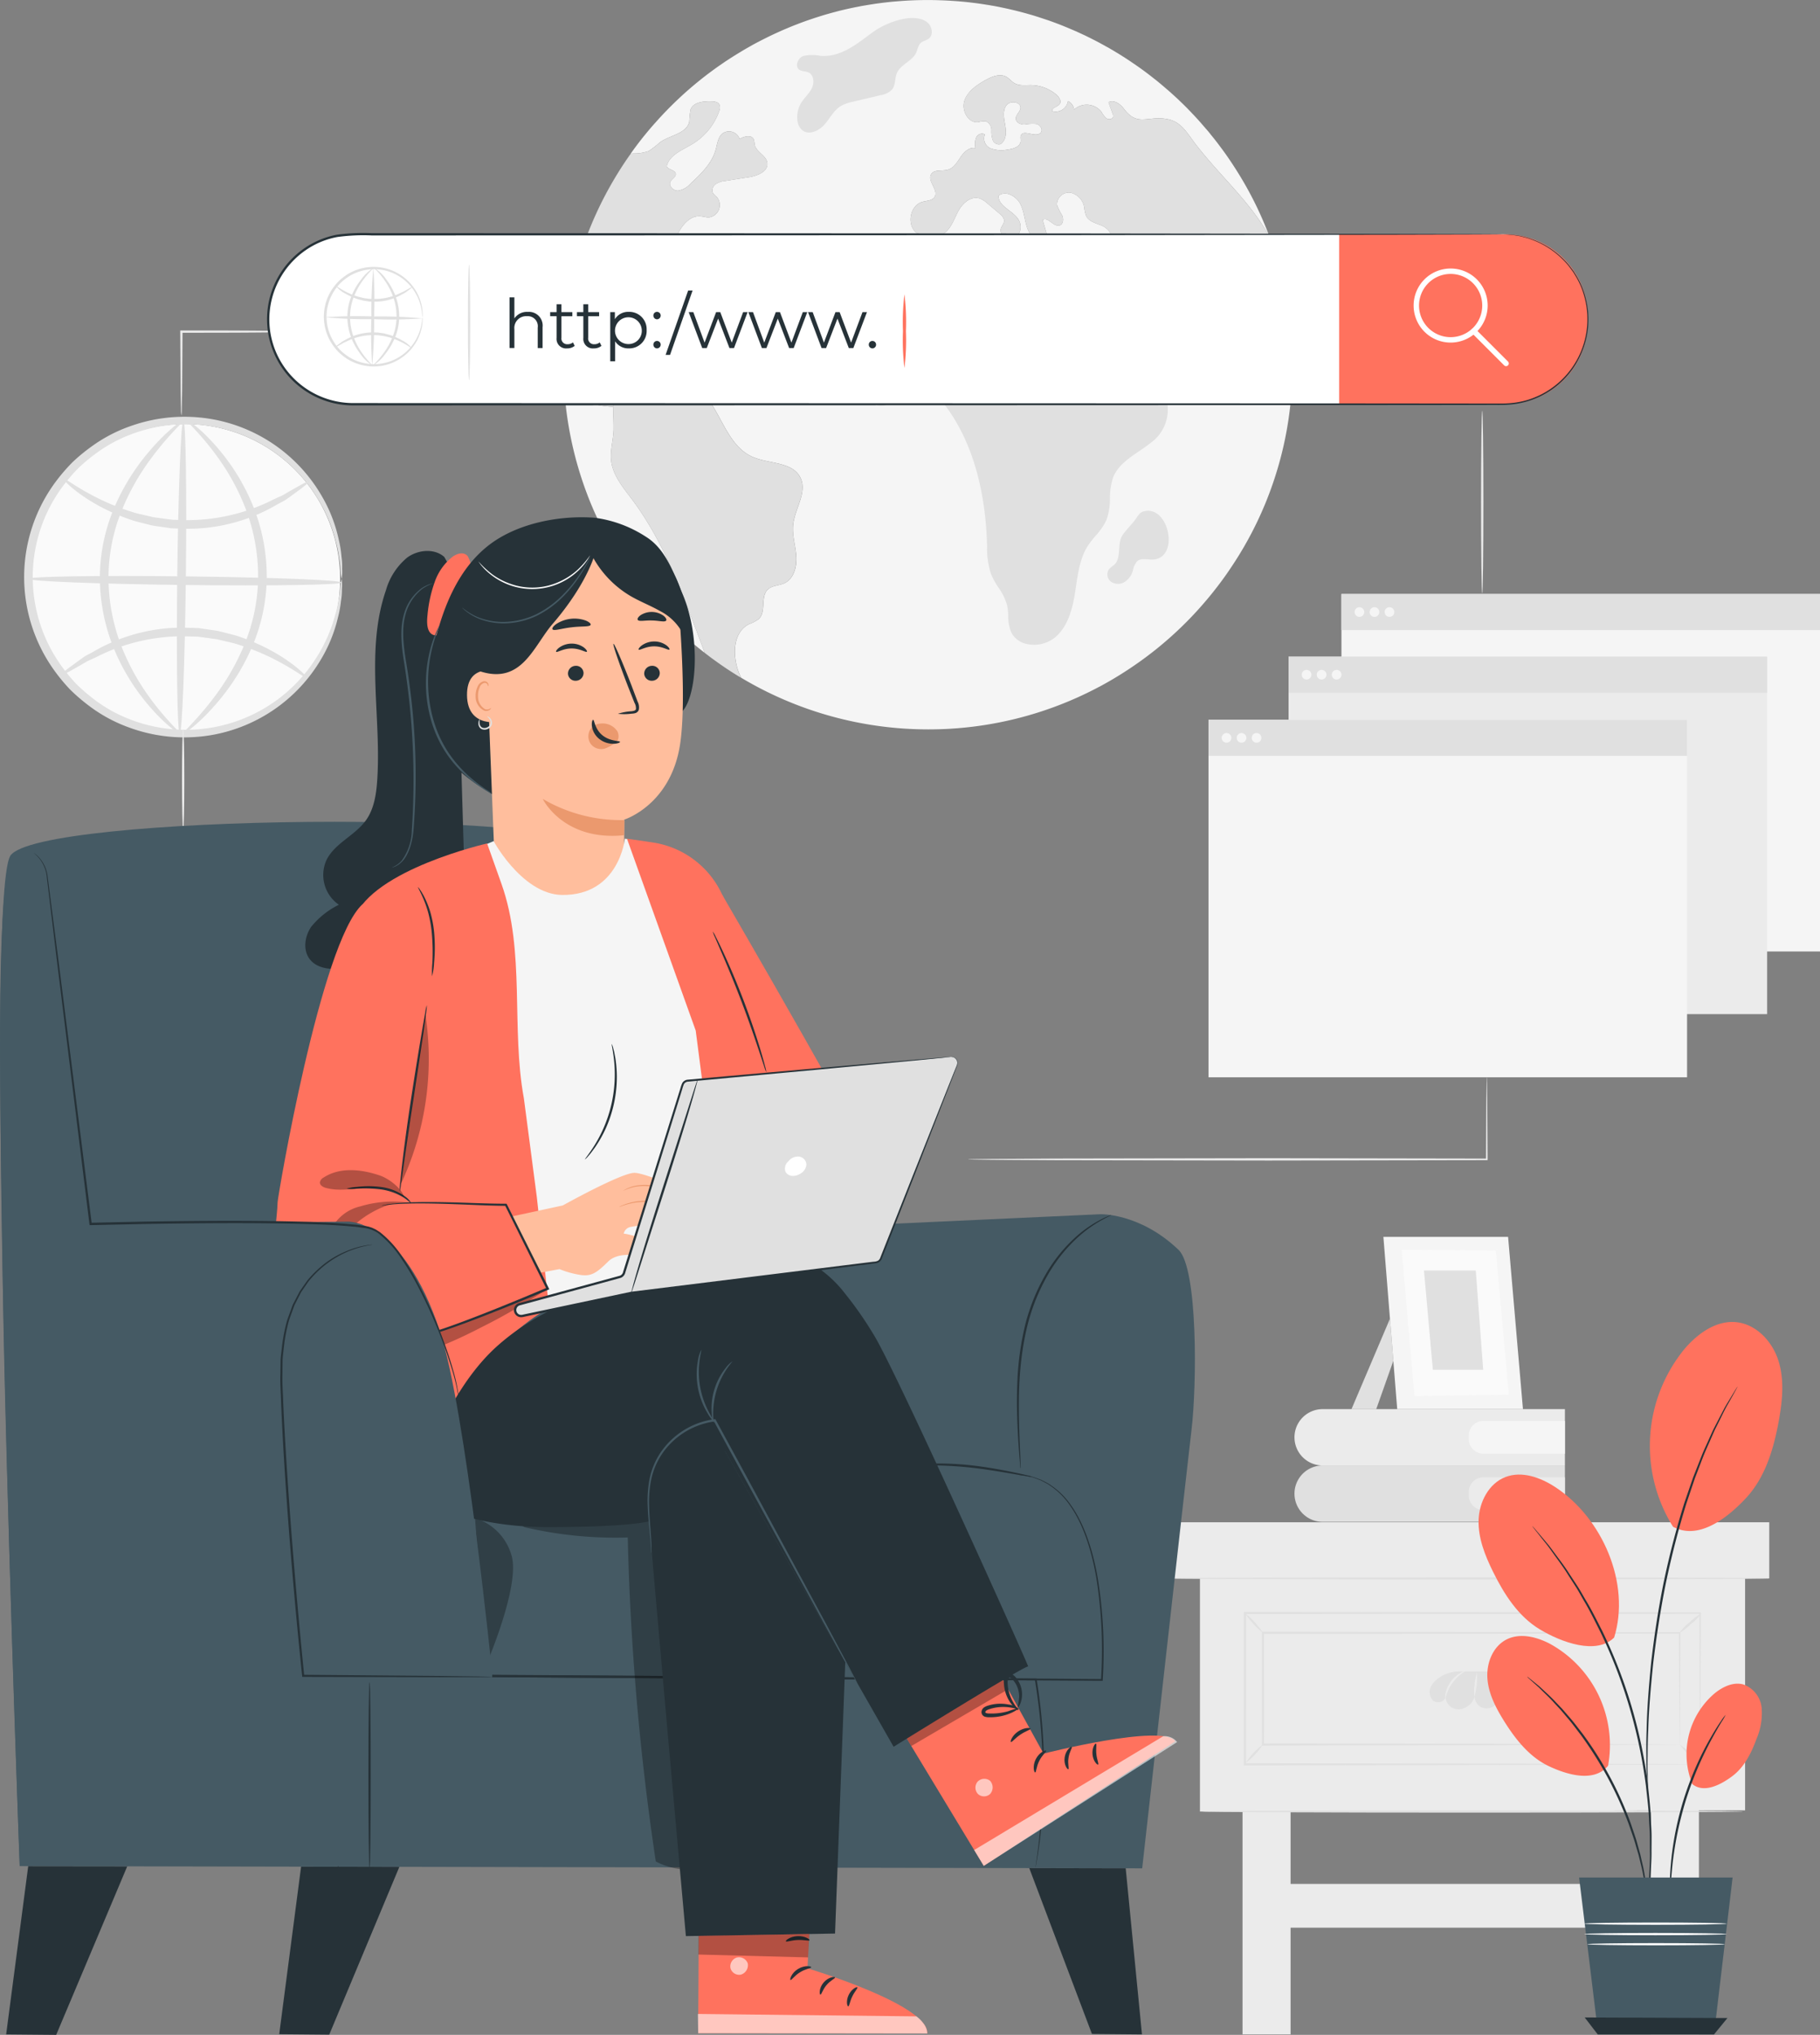 <svg xmlns="http://www.w3.org/2000/svg" xmlns:xlink="http://www.w3.org/1999/xlink" width="354.358" height="396" viewBox="0 0 354.358 396">
  <rect x="0" y="0" width="354.358" height="396" fill="#808080" stroke="none"/>
  <defs>
    <clipPath id="clip-path">
      <rect id="Rectangle_6181" data-name="Rectangle 6181" width="354.358" height="396" fill="none"/>
    </clipPath>
    <clipPath id="clip-path-3">
      <rect id="Rectangle_6154" data-name="Rectangle 6154" width="3.104" height="1.964" fill="none"/>
    </clipPath>
    <clipPath id="clip-path-4">
      <rect id="Rectangle_6155" data-name="Rectangle 6155" width="0.044" height="1.686" fill="none"/>
    </clipPath>
    <clipPath id="clip-path-5">
      <rect id="Rectangle_6156" data-name="Rectangle 6156" width="0.017" height="1.039" fill="none"/>
    </clipPath>
    <clipPath id="clip-path-6">
      <rect id="Rectangle_6157" data-name="Rectangle 6157" width="0.147" height="8.695" fill="none"/>
    </clipPath>
    <clipPath id="clip-path-7">
      <rect id="Rectangle_6158" data-name="Rectangle 6158" width="0.953" height="2.726" fill="none"/>
    </clipPath>
    <clipPath id="clip-path-11">
      <rect id="Rectangle_6168" data-name="Rectangle 6168" width="36.924" height="73.158" fill="none"/>
    </clipPath>
    <clipPath id="clip-path-12">
      <rect id="Rectangle_6169" data-name="Rectangle 6169" width="7.399" height="28.874" fill="none"/>
    </clipPath>
    <clipPath id="clip-path-13">
      <rect id="Rectangle_6170" data-name="Rectangle 6170" width="3.352" height="3.414" fill="none"/>
    </clipPath>
    <clipPath id="clip-path-14">
      <rect id="Rectangle_6171" data-name="Rectangle 6171" width="39.512" height="25.251" fill="none"/>
    </clipPath>
    <clipPath id="clip-path-15">
      <rect id="Rectangle_6172" data-name="Rectangle 6172" width="20.769" height="14.621" fill="none"/>
    </clipPath>
    <clipPath id="clip-path-16">
      <rect id="Rectangle_6173" data-name="Rectangle 6173" width="3.469" height="3.456" fill="none"/>
    </clipPath>
    <clipPath id="clip-path-17">
      <rect id="Rectangle_6174" data-name="Rectangle 6174" width="44.658" height="3.801" fill="none"/>
    </clipPath>
    <clipPath id="clip-path-18">
      <rect id="Rectangle_6175" data-name="Rectangle 6175" width="21.605" height="4.556" fill="none"/>
    </clipPath>
    <clipPath id="clip-path-19">
      <rect id="Rectangle_6176" data-name="Rectangle 6176" width="39.671" height="14.271" fill="none"/>
    </clipPath>
    <clipPath id="clip-path-20">
      <rect id="Rectangle_6177" data-name="Rectangle 6177" width="15.387" height="6.098" fill="none"/>
    </clipPath>
    <clipPath id="clip-path-21">
      <rect id="Rectangle_6178" data-name="Rectangle 6178" width="16.433" height="5.217" fill="none"/>
    </clipPath>
    <clipPath id="clip-path-22">
      <rect id="Rectangle_6179" data-name="Rectangle 6179" width="5.551" height="33.176" fill="none"/>
    </clipPath>
  </defs>
  <g id="leftImage13" transform="translate(-9976 -2131)">
    <g id="Group_11811" data-name="Group 11811" transform="translate(9976 2131)">
      <g id="Group_11810" data-name="Group 11810" clip-path="url(#clip-path)">
        <g id="Group_11767" data-name="Group 11767">
          <g id="Group_11766" data-name="Group 11766" clip-path="url(#clip-path)">
            <path id="Path_17508" data-name="Path 17508" d="M67.116,125.306a30.2,30.2,0,1,1-30.2-30.2,30.2,30.2,0,0,1,30.2,30.2" transform="translate(-0.888 -12.591)" fill="#fafafa"/>
            <path id="Path_17509" data-name="Path 17509" d="M67.242,125.034A8.637,8.637,0,0,1,67,123.1a15.806,15.806,0,0,0-.289-2.325,22.7,22.7,0,0,0-.651-3.12,29.3,29.3,0,0,0-3.35-8.006,30.14,30.14,0,0,0-7.591-8.525,29.821,29.821,0,0,0-28.166-4.477,27.985,27.985,0,0,0-7.552,3.974,33.752,33.752,0,0,0-3.4,2.829,33.969,33.969,0,0,0-2.943,3.411,29.582,29.582,0,0,0-.412,35.073,33.715,33.715,0,0,0,2.862,3.481,33.615,33.615,0,0,0,3.33,2.908,27.927,27.927,0,0,0,7.459,4.151,30.043,30.043,0,0,0,36.052-12.163,29.322,29.322,0,0,0,3.535-7.926,22.858,22.858,0,0,0,.724-3.1,15.848,15.848,0,0,0,.343-2.316,8.631,8.631,0,0,1,.29-1.93,8.531,8.531,0,0,1,.048,1.955,13.74,13.74,0,0,1-.187,2.367,21.2,21.2,0,0,1-.586,3.195,28.676,28.676,0,0,1-3.366,8.248,30.916,30.916,0,0,1-21,14.582,31.19,31.19,0,0,1-16.392-1.463,29.3,29.3,0,0,1-7.884-4.32,35.054,35.054,0,0,1-3.523-3.05,35.16,35.16,0,0,1-3.035-3.657,31.082,31.082,0,0,1,.435-37.019,35.221,35.221,0,0,1,3.12-3.584,34.825,34.825,0,0,1,3.594-2.965,29.306,29.306,0,0,1,7.981-4.134,31.2,31.2,0,0,1,16.42-1.079,30.91,30.91,0,0,1,20.657,15.068,28.727,28.727,0,0,1,3.174,8.325,21.228,21.228,0,0,1,.51,3.208,13.594,13.594,0,0,1,.132,2.371,8.516,8.516,0,0,1-.093,1.953" transform="translate(-0.717 -12.378)" fill="#e0e0e0"/>
            <path id="Path_17510" data-name="Path 17510" d="M62.064,107.892c.069.094-.475.579-1.527,1.381l-1.945,1.433c-.385.271-.789.578-1.237.867l-1.492.8a34.413,34.413,0,0,1-17.868,4.74l-2.716-.087-2.609-.375c-.427-.066-.852-.118-1.268-.2l-1.22-.309c-.8-.212-1.6-.39-2.352-.621a39.312,39.312,0,0,1-7.65-3.409c-4.117-2.419-6.134-4.642-5.981-4.788.162-.191,2.407,1.663,6.55,3.748a45.913,45.913,0,0,0,7.526,2.969c.731.2,1.5.354,2.269.541l1.172.275,1.215.168,2.493.335,2.588.072a37.118,37.118,0,0,0,17.309-4.116l1.51-.679c.459-.247.876-.512,1.277-.74l2.067-1.173c1.15-.627,1.823-.933,1.891-.84" transform="translate(-1.879 -14.209)" fill="#e0e0e0"/>
            <path id="Path_17511" data-name="Path 17511" d="M13.684,150.008c-.069-.094.475-.579,1.527-1.381l1.945-1.433c.385-.271.788-.578,1.237-.867l1.492-.8a34.413,34.413,0,0,1,17.868-4.74l2.715.087,2.61.375c.427.066.852.117,1.268.2l1.22.308c.8.213,1.6.39,2.353.622a39.3,39.3,0,0,1,7.649,3.409c4.118,2.419,6.135,4.642,5.982,4.788-.162.191-2.407-1.663-6.55-3.748a45.913,45.913,0,0,0-7.526-2.969c-.732-.2-1.5-.354-2.269-.541l-1.172-.276-1.215-.167-2.493-.335-2.588-.072a37.118,37.118,0,0,0-17.309,4.116l-1.51.678c-.46.248-.876.513-1.277.741l-2.067,1.173c-1.15.627-1.823.933-1.891.84" transform="translate(-1.811 -18.639)" fill="#e0e0e0"/>
            <path id="Path_17512" data-name="Path 17512" d="M67.36,130.472c-.005.463-13.663.678-30.5.482s-30.49-.732-30.485-1.2,13.66-.678,30.5-.481,30.487.732,30.481,1.195" transform="translate(-0.844 -17.107)" fill="#e0e0e0"/>
            <path id="Path_17513" data-name="Path 17513" d="M40.247,155.257c-.463-.005-.678-13.659-.482-30.491s.732-30.481,1.195-30.474.678,13.655.482,30.494-.732,30.477-1.195,30.472" transform="translate(-5.255 -12.484)" fill="#e0e0e0"/>
            <path id="Path_17514" data-name="Path 17514" d="M37.96,155.209c-.113.179-3.5-2.056-7.442-7.165a41.021,41.021,0,0,1-5.573-9.826,36.763,36.763,0,0,1-2.531-13.631,34.963,34.963,0,0,1,2.907-13.562,42.359,42.359,0,0,1,5.835-9.665c4.043-5.013,7.4-7.255,7.518-7.08.167.188-2.869,2.723-6.575,7.8a45.687,45.687,0,0,0-5.352,9.542A35.15,35.15,0,0,0,24.09,124.6a37.108,37.108,0,0,0,2.3,13.072,43.965,43.965,0,0,0,5.088,9.676c3.594,5.153,6.651,7.676,6.484,7.862" transform="translate(-2.967 -12.482)" fill="#e0e0e0"/>
            <path id="Path_17515" data-name="Path 17515" d="M41.832,94.289c.113-.179,3.5,2.056,7.441,7.165a40.991,40.991,0,0,1,5.574,9.826,36.763,36.763,0,0,1,2.531,13.631,34.963,34.963,0,0,1-2.907,13.562,42.359,42.359,0,0,1-5.835,9.665c-4.043,5.013-7.4,7.255-7.518,7.08-.167-.188,2.869-2.723,6.576-7.8a45.7,45.7,0,0,0,5.351-9.541A35.15,35.15,0,0,0,55.7,124.9a37.128,37.128,0,0,0-2.3-13.072,43.965,43.965,0,0,0-5.088-9.676c-3.594-5.153-6.651-7.676-6.484-7.862" transform="translate(-5.443 -12.483)" fill="#e0e0e0"/>
            <path id="Path_17516" data-name="Path 17516" d="M41.071,163.489c.125,0,.226,4.4.226,9.824s-.1,9.826-.226,9.826-.226-4.4-.226-9.826.1-9.824.226-9.824" transform="translate(-5.408 -21.646)" fill="#ebebeb"/>
            <path id="Path_17517" data-name="Path 17517" d="M64.075,74.34a1.375,1.375,0,0,1-.4.046l-1.158.042-4.26.072c-3.6.041-8.568.067-14.056.067l-3.53,0,.222-.222c-.03,4.608-.056,8.666-.076,11.664-.028,1.407-.049,2.563-.067,3.44a7.333,7.333,0,0,1-.079,1.246,7.331,7.331,0,0,1-.079-1.246c-.017-.877-.039-2.033-.067-3.44-.02-3-.046-7.056-.076-11.664l0-.222h.224l3.53,0c5.488,0,10.458.025,14.056.066l4.26.072,1.158.043a1.4,1.4,0,0,1,.4.045" transform="translate(-5.355 -9.813)" fill="#ebebeb"/>
            <rect id="Rectangle_6150" data-name="Rectangle 6150" width="9.356" height="44.153" transform="translate(241.924 351.759)" fill="#ebebeb"/>
            <rect id="Rectangle_6151" data-name="Rectangle 6151" width="9.356" height="44.153" transform="translate(321.426 351.759)" fill="#ebebeb"/>
            <rect id="Rectangle_6152" data-name="Rectangle 6152" width="118.027" height="10.919" transform="translate(226.449 296.251)" fill="#ebebeb"/>
            <path id="Path_17518" data-name="Path 17518" d="M375.427,399.19l-106.141.23V354.046H375.427Z" transform="translate(-35.654 -46.876)" fill="#ebebeb"/>
            <path id="Path_17519" data-name="Path 17519" d="M379.033,354.014c0,.117-26.424.213-59.011.213s-59.017-.1-59.017-.213,26.418-.212,59.017-.212,59.011.1,59.011.212" transform="translate(-34.557 -46.844)" fill="#e0e0e0"/>
            <path id="Path_17520" data-name="Path 17520" d="M375.1,406.312c0,.117-23.587.212-52.678.212s-52.683-.1-52.683-.212,23.583-.213,52.683-.213,52.678.1,52.678.213" transform="translate(-35.713 -53.768)" fill="#e0e0e0"/>
            <path id="Path_17521" data-name="Path 17521" d="M367.978,391.221s-.01-.18-.014-.521-.009-.852-.015-1.507c-.009-1.333-.02-3.283-.035-5.806-.017-5.055-.043-12.4-.076-21.609l.14.14-88.631.073h-.005l.212-.213c0,10.229,0,20.153-.006,29.444l-.206-.206,63.395.1,18.526.057,4.977.027,1.292.013c.292,0,.448.013.448.013s-.138.009-.422.013l-1.268.013-4.933.027-18.478.057-63.536.1h-.206v-.206c0-9.291,0-19.215-.007-29.444v-.213h.218l88.631.073h.14v.14c-.033,9.249-.059,16.619-.076,21.693-.015,2.51-.026,4.448-.035,5.776-.006.644-.011,1.137-.015,1.482s-.014.494-.014.494" transform="translate(-36.957 -47.871)" fill="#e0e0e0"/>
            <path id="Path_17522" data-name="Path 17522" d="M282.9,391.294a14.665,14.665,0,0,1-3.389,3.636,14.665,14.665,0,0,1,3.389-3.636" transform="translate(-37.007 -51.807)" fill="#e0e0e0"/>
            <path id="Path_17523" data-name="Path 17523" d="M282.886,365.673a16.105,16.105,0,0,1-3.512-3.856,16.11,16.11,0,0,1,3.512,3.856" transform="translate(-36.988 -47.904)" fill="#e0e0e0"/>
            <path id="Path_17524" data-name="Path 17524" d="M381.086,361.915a7.732,7.732,0,0,1-1.93,2.044,12.085,12.085,0,0,1-2.21,1.725,7.733,7.733,0,0,1,1.93-2.044,12.139,12.139,0,0,1,2.21-1.725" transform="translate(-49.907 -47.917)" fill="#e0e0e0"/>
            <path id="Path_17525" data-name="Path 17525" d="M380.932,395.159a18.189,18.189,0,0,1-3.981-3.861,18.192,18.192,0,0,1,3.981,3.861" transform="translate(-49.908 -51.807)" fill="#e0e0e0"/>
            <path id="Path_17526" data-name="Path 17526" d="M364.533,387.949s-.009-.134-.013-.383-.008-.627-.014-1.1c-.007-.982-.017-2.408-.031-4.261-.016-3.719-.041-9.132-.071-15.974l.129.129-81.139.082h0l.213-.212c0,7.466,0,14.746-.005,21.721l-.207-.207,57.9.095,17.041.059,4.592.027,1.195.014c.27,0,.415.013.415.013s-.127.009-.388.013l-1.17.014-4.547.027-16.994.059-58.045.095h-.207v-.208c0-6.975,0-14.256-.005-21.721v-.213h.217l81.139.082h.13v.129c-.03,6.875-.055,12.315-.071,16.051-.014,1.84-.024,3.258-.031,4.233-.006.466-.01.823-.014,1.08,0,.241-.013.357-.013.357" transform="translate(-37.493 -48.461)" fill="#e0e0e0"/>
            <path id="Path_17527" data-name="Path 17527" d="M336.988,376.243a8.6,8.6,0,0,0-2.179-.991,7.006,7.006,0,0,0-2.154-.335h-5.973a6.88,6.88,0,0,0-4.758,1.839,3.954,3.954,0,0,0-.712.862,2.455,2.455,0,0,0,.232,2.92c.768.719,2.336.369,2.466-.676a2.591,2.591,0,0,0,2.749,2.442,3.49,3.49,0,0,0,2.938-2.548,2.332,2.332,0,0,0,4.641.352c.737.96,1.827,1.858,3.086,1.449a2.225,2.225,0,0,0,1.43-1.6,3.584,3.584,0,0,0-1.766-3.719" transform="translate(-42.48 -49.639)" fill="#e0e0e0"/>
            <path id="Path_17528" data-name="Path 17528" d="M328.207,374.884a8.36,8.36,0,0,0-3.836,5.272c-.05,0-.089-.4.033-1.021a5.946,5.946,0,0,1,2.841-3.905c.556-.307.943-.392.961-.345" transform="translate(-42.941 -49.633)" fill="#ebebeb"/>
            <path id="Path_17529" data-name="Path 17529" d="M331.351,375.172a13.273,13.273,0,0,1-.494,4.7,13.271,13.271,0,0,1,.494-4.7" transform="translate(-43.795 -49.673)" fill="#ebebeb"/>
            <path id="Path_17530" data-name="Path 17530" d="M334.757,375.092c.027-.043.338.082.693.475a3.731,3.731,0,0,1,.839,1.838,6.651,6.651,0,0,1,.011,1.993c-.069.5-.151.8-.208.8s-.083-.318-.091-.816a12.276,12.276,0,0,0-.13-1.9,4.611,4.611,0,0,0-.659-1.728c-.261-.4-.495-.6-.456-.658" transform="translate(-44.321 -49.661)" fill="#ebebeb"/>
            <rect id="Rectangle_6153" data-name="Rectangle 6153" width="72.727" height="8.519" transform="translate(250.251 366.627)" fill="#ebebeb"/>
            <path id="Path_17531" data-name="Path 17531" d="M343.155,328.72v10.97h-47.17a5.485,5.485,0,0,1,0-10.97" transform="translate(-38.462 -43.523)" fill="#e0e0e0"/>
            <path id="Path_17532" data-name="Path 17532" d="M348.334,337.742H332.457a2.841,2.841,0,0,1-2.841-2.841v-.688a2.841,2.841,0,0,1,2.841-2.841h15.876Z" transform="translate(-43.641 -43.874)" fill="#ebebeb"/>
            <path id="Path_17533" data-name="Path 17533" d="M343.155,316.077v10.97h-47.17a5.485,5.485,0,0,1,0-10.97Z" transform="translate(-38.462 -41.849)" fill="#ebebeb"/>
            <path id="Path_17534" data-name="Path 17534" d="M348.334,325.1H332.457a2.841,2.841,0,0,1-2.841-2.841v-.688a2.841,2.841,0,0,1,2.841-2.841h15.876Z" transform="translate(-43.641 -42.2)" fill="#f5f5f5"/>
            <path id="Path_17535" data-name="Path 17535" d="M310.783,295.8l-7.491,17.6h4.821l3.328-9.4Z" transform="translate(-40.156 -39.164)" fill="#e0e0e0"/>
            <path id="Path_17536" data-name="Path 17536" d="M334.734,277.443l2.893,33.519H313.144l-2.69-33.519Z" transform="translate(-41.104 -36.734)" fill="#f5f5f5"/>
            <path id="Path_17537" data-name="Path 17537" d="M332.886,280.483l2.535,28.075-18.379.242-2.482-28.48Z" transform="translate(-41.648 -37.114)" fill="#fafafa"/>
            <path id="Path_17538" data-name="Path 17538" d="M329.648,284.987l1.442,19.32h-9.8l-1.729-19.32Z" transform="translate(-42.31 -37.732)" fill="#e0e0e0"/>
            <path id="Path_17539" data-name="Path 17539" d="M289.574,72.95c-.079-.809-.168-1.607-.281-2.4q-.164-1.264-.374-2.514.21,1.251.374,2.514c.113.8.2,1.6.281,2.4" transform="translate(-38.253 -9.007)" fill="#263238"/>
            <path id="Path_17540" data-name="Path 17540" d="M261.627,73.907a35.489,35.489,0,0,1-1.314-4.965,3.288,3.288,0,0,0-1.494-2.225,13.224,13.224,0,0,0-1.786-.4c-2.1-.629-2.673-3.561-4.662-4.472a6.781,6.781,0,0,0-2-.416c-2.663-.314-5.415-1.235-7.088-3.325a13.079,13.079,0,0,0-1.641-2.022,1.963,1.963,0,0,0-2.4-.225c.562,1.124,1.112,2.247,1.663,3.359a8.839,8.839,0,0,0,1.864,2.8,3.009,3.009,0,0,0,3.134.674,2.071,2.071,0,0,1,1.057-.371,1.146,1.146,0,0,1,.685.438c1.449,1.607.977,4.269-.438,5.909s-3.495,2.483-5.5,3.28a4.272,4.272,0,0,1-2.247.438c-1.393-.259-2.134-1.775-2.539-3.135-.91-3.011-1.348-6.28-3.213-8.818a11.031,11.031,0,0,1-1.7-2.461c-.383-1.011-.292-2.19-.9-3.077-.63-.933-1.966-1.472-2.056-2.6a2.049,2.049,0,0,1,1.314-1.819c.719-.348,1.528-.449,2.27-.753.292-.123.618-.337.629-.652,0-.471-.652-.662-.821-1.1-.18-.495.326-.955.54-1.438.461-1.1-.685-2.213-1.8-2.663s-2.438-.775-2.954-1.853a6.394,6.394,0,0,1-.359-1.607,3.516,3.516,0,0,0-2.629-2.9,2.315,2.315,0,0,0-2.685,2.37,9.755,9.755,0,0,0,1,2.033c.315.7.226,1.73-.494,1.955-1.18.36-2.315-1.8-3.3-1.056.4,1.382.8,2.764,1.2,4.157-1.55.786-3.4-.64-4.066-2.257s-.685-3.45-1.471-5-2.91-2.718-4.257-1.617c-.068,2,2.572,2.808,3.74,4.426a2.713,2.713,0,0,1-.527,3.808c-1.236.742-3.2-.55-2.73-1.91.169-.472.562-.865.606-1.371.045-.629-.482-1.135-.966-1.539-.753-.64-1.505-1.269-2.257-1.9a4.767,4.767,0,0,0-1.607-1.012c-1.55-.449-3.1.809-3.921,2.191s-1.281,3.023-2.415,4.179a4.416,4.416,0,0,1-6.246.023c-1.539-1.764-.753-5.067,1.505-5.707.854-.235,1.932-.213,2.382-.966.786-1.337-1.461-3.044-.685-4.393.6-1.033,2.168-.561,3.314-.91s1.775-1.494,2.448-2.482,1.708-1.966,2.876-1.707a3.6,3.6,0,0,1,.124-2.045,1.25,1.25,0,0,1,1.718-.629,2.077,2.077,0,0,0,1.112,2.729,6.063,6.063,0,0,0,3.269.236c1.1-.134,2.483-.539,2.573-1.64.034-.36-.1-.742.034-1.078.482-1.314,2.909.494,3.842-.562.539-.55-.056-1.528-.809-1.707a8.231,8.231,0,0,0-2.28.113c-.763.033-1.7-.371-1.73-1.135s.809-1.292.9-2.034c.146-1.258-1.989-1.583-2.742-.561s-.482,2.427-.258,3.673.348,2.718-.573,3.6c-.393.6-1.415.28-1.753-.349a5.075,5.075,0,0,1-.325-2.1,1.81,1.81,0,0,0-1.067-1.719,3.8,3.8,0,0,0-1.494.168c-1.955.236-3.314-2.291-2.7-4.157s2.382-3.078,4.1-4.033c1.258-.7,2.82-1.348,4.066-.64.585.325.989.887,1.562,1.224.989.584,2.213.37,3.348.393a7.8,7.8,0,0,1,4.886,1.9c.506.461.978,1.225.585,1.775-.427.584-1.652.708-1.438,1.393a2.436,2.436,0,0,0,3.056-1.966,2.043,2.043,0,0,1,1.18,1.662,3.637,3.637,0,0,1,5.336.438,4.6,4.6,0,0,0,.989,1.269c.449.292,1.235.147,1.292-.382a1.073,1.073,0,0,0-.09-.495c-.27-.763-.55-1.517-.82-2.269,1.045-.562,2.28.314,2.988,1.258,2.629,3.516,4.505,1.4,8.212,1.977,2.506.382,3.607,1.989,5.022,3.932,4.336,5.976,10.066,10.874,14.009,17.12.416.652.8,1.314,1.156,1.988-.067-.168-.123-.337-.191-.5a69.253,69.253,0,0,0-5.729-11.649q-.725-1.18-1.484-2.326c-.314-.471-.64-.954-.966-1.415-.416-.606-.854-1.191-1.292-1.775-.349-.472-.7-.932-1.056-1.382-.247-.314-.506-.629-.764-.943-.269-.359-.561-.708-.876-1.056l-.943-1.09a4.261,4.261,0,0,0-.3-.337c-.325-.382-.674-.752-1.022-1.124a.325.325,0,0,0-.1-.112c-.089-.1-.191-.2-.291-.3-.281-.314-.585-.618-.877-.921-.482-.495-.977-.989-1.483-1.461-.416-.416-.842-.809-1.281-1.2-.382-.348-.763-.7-1.157-1.033s-.764-.663-1.157-.989c-.472-.4-.954-.8-1.45-1.19h-.011c-1.359-1.09-2.763-2.123-4.2-3.09-.359-.247-.708-.483-1.067-.719s-.731-.472-1.09-.7-.73-.46-1.1-.673c-.37-.236-.742-.449-1.112-.664-.3-.18-.6-.348-.9-.5a4.631,4.631,0,0,0-.461-.259c-.64-.359-1.292-.708-1.943-1.033-.325-.168-.652-.337-.988-.495-.416-.213-.842-.416-1.269-.606a1.017,1.017,0,0,0-.191-.09c-.383-.18-.764-.359-1.157-.527-.551-.236-1.1-.472-1.651-.7-.629-.259-1.259-.517-1.9-.753-.707-.269-1.415-.528-2.134-.763s-1.449-.483-2.179-.708-1.46-.427-2.2-.629c-1.46-.393-2.943-.742-4.437-1.045-.023-.011-.056-.011-.079-.023-.573-.112-1.146-.225-1.719-.314a.5.5,0,0,0-.113-.023c-.246-.045-.5-.09-.763-.124-1.067-.18-2.146-.325-3.235-.449-.123-.023-.259-.034-.393-.045-.315-.044-.629-.067-.955-.1-.718-.068-1.438-.124-2.168-.168-.752-.056-1.517-.09-2.28-.113-.8-.034-1.6-.045-2.393-.045Q194.28,0,191.18.28c-.495.034-.978.079-1.461.135-.5.056-1.011.112-1.517.18S187.191.73,186.7.808s-1,.157-1.505.247c-.427.067-.865.146-1.292.236q-1.584.3-3.134.673-.725.169-1.45.371c-.482.123-.966.258-1.438.393-.8.225-1.573.472-2.348.719h-.011c-.629.213-1.269.427-1.887.64a.084.084,0,0,0-.045.022c-.641.225-1.258.461-1.888.708l-.1.034c-.574.225-1.146.461-1.707.7-.708.292-1.4.606-2.09.921-.584.269-1.157.539-1.719.82-.606.3-1.213.606-1.808.921l-.068.033c-.573.3-1.146.619-1.707.944-.584.325-1.157.663-1.73,1.022h-.011c-.54.326-1.067.652-1.6.989-.2.123-.393.259-.6.393-.562.359-1.1.731-1.652,1.112-.673.461-1.326.943-1.976,1.426-.573.427-1.135.865-1.686,1.3a70.7,70.7,0,0,0-8.83,8.37c-.955,1.056-1.853,2.134-2.729,3.235-.742.943-1.461,1.9-2.146,2.887q-.927,1.288-1.787,2.625.862-1.335,1.787-2.625c.18-.023.36-.045.54-.056a8.308,8.308,0,0,0,2.988-.483,17.849,17.849,0,0,0,2.2-1.707c1.955-1.393,5.156-1.652,5.685-3.988a16.71,16.71,0,0,1,.259-2.393c.55-1.4,2.426-1.606,3.932-1.583.64,0,1.393.089,1.685.651a1.609,1.609,0,0,1-.068,1.3,12.212,12.212,0,0,1-5.156,6.335c-1.955,1.191-4.505,2.113-5.044,4.336.27.753,1.64.7,1.753,1.483.079.63-.73.955-1.022,1.517-.427.82.55,1.819,1.483,1.774a4.1,4.1,0,0,0,2.393-1.347c2.044-1.9,4.19-3.943,4.931-6.64.315-1.112.427-2.415,1.326-3.156a2.2,2.2,0,0,1,3.337,1.067c.888-.495,2.269-.865,2.729.056a4.7,4.7,0,0,1,.191,1.056c.292,1.438,2.258,2.089,2.461,3.538.236,1.674-1.91,2.539-3.584,2.8-1.517.235-3.033.471-4.55.718a4.213,4.213,0,0,0-1.887.606,1.472,1.472,0,0,0-.561,1.764,4.441,4.441,0,0,0,.786.809A2.419,2.419,0,0,1,154.8,42.3c-.606.022-1.2-.2-1.809-.225-1.8-.079-3.224,1.505-4.078,3.089s-1.494,3.393-2.932,4.472c-2.315,1.741-6.3,1.337-7.426,4.01a6.413,6.413,0,0,0-.034,3.449,4.607,4.607,0,0,1-.416,3.382c-.663.943-2.393,1.146-2.887.089a2.594,2.594,0,0,1-.067-1.494c.269-1.662.528-3.325.786-4.988.191-1.235.359-2.618-.37-3.628-1.023-1.416-3.314-1.281-4.64-.146A8.185,8.185,0,0,0,128.7,54.91a19.991,19.991,0,0,1-1.281,4.471h0c-.236,1.392-.427,2.808-.573,4.235-.146,1.461-.247,2.91-.3,4.393a5.971,5.971,0,0,0,.573-.539c.707-.731,2.134-3.82,3.415-2.3a1.148,1.148,0,0,1,.023,1.4c-.393.5-1.18.618-1.483,1.168-.37.652.146,1.461.752,1.888a6.553,6.553,0,0,1,1.775,1.325c.82,1.18.034,2.966.831,4.168.685,1.034,2.146,1.1,3.393,1.236.146.023.28.045.427.067a5.67,5.67,0,0,1,4.875-5.246c4.651-1.056,10.763,2.8,13.379,6.3,2.921,3.921,4.3,9.47,8.774,11.436,3.2,1.4,7.751.9,9.313,4.033,1.393,2.808-1.033,5.966-1.4,9.077-.236,2.056.438,4.1.6,6.156s-.461,4.472-2.336,5.337c-1.045.471-2.359.416-3.2,1.2-1.494,1.415-.269,4.336-1.763,5.752a7.7,7.7,0,0,1-1.9,1c-3.359,1.7-3.269,6.639-1.707,10.065.056.124.113.236.168.36a70.993,70.993,0,0,0,36.41,10.055,70.654,70.654,0,0,0,33.308-8.291h.011a70.983,70.983,0,0,0,6.28-3.786,69.943,69.943,0,0,0,8.819-7.01,68.794,68.794,0,0,0,5.392-5.628c1.19-1.37,2.314-2.8,3.392-4.257.551-.752,1.09-1.505,1.6-2.281a69.744,69.744,0,0,0,8.83-18.165A68.978,68.978,0,0,0,267.783,80.5c.213-1.595.382-3.213.494-4.841a4.085,4.085,0,0,1-2.853,1.269c-1.707-.023-3.112-1.449-3.8-3.022" transform="translate(-16.754 0)" fill="#f5f5f5"/>
            <path id="Path_17541" data-name="Path 17541" d="M135.735,100.784c-.225-2.034.449-4.066.483-6.123.023-1.415-.079-2.91-.1-4.336a19.5,19.5,0,0,1-3.606-.506,1.075,1.075,0,0,1-.663-.337,1.321,1.321,0,0,1-.146-.753c-.09-1.595-1.629-2.651-3.011-3.449A12.046,12.046,0,0,0,126.5,84.2c0,.168,0,.326.011.495a70.71,70.71,0,0,0,4.516,22.524,67.979,67.979,0,0,0,4.336,9.3c.7,1.291,1.46,2.561,2.258,3.808.988,1.539,2.021,3.044,3.134,4.493,1.033,1.393,2.134,2.753,3.292,4.055a70.38,70.38,0,0,0,5.022,5.168q2.343,2.19,4.886,4.157c-3.876-10.4-7.526-21.019-14.154-29.871-1.741-2.314-3.741-4.673-4.067-7.549" transform="translate(-16.749 -11.148)" fill="#f5f5f5"/>
            <path id="Path_17542" data-name="Path 17542" d="M126.485,80.331c-.007.429-.023.854-.023,1.281,0,.349.011.692.017,1.039-.006-.347-.017-.691-.017-1.039,0-.427.016-.852.023-1.281" transform="translate(-16.744 -10.636)" fill="#263238"/>
            <g id="Group_11753" data-name="Group 11753" transform="translate(141.18 129.933)" opacity="0.6">
              <g id="Group_11752" data-name="Group 11752">
                <g id="Group_11751" data-name="Group 11751" clip-path="url(#clip-path-3)">
                  <path id="Path_17543" data-name="Path 17543" d="M162.725,149.761q.9.605,1.813,1.178c.426.27.854.528,1.292.786-.438-.259-.866-.516-1.292-.786q-.919-.573-1.813-1.178" transform="translate(-162.725 -149.761)" fill="#263238"/>
                </g>
              </g>
            </g>
            <path id="Path_17544" data-name="Path 17544" d="M226.8,132.448a6.208,6.208,0,0,1-1.325-.141,4.325,4.325,0,0,1-3.133-2.372,8.165,8.165,0,0,1-.545-3.091,11.662,11.662,0,0,0-.225-2.113,11.193,11.193,0,0,0-1.667-3.393,15.828,15.828,0,0,1-1.444-2.619,15.7,15.7,0,0,1-.777-5.382l-.012-.436c-.375-12.486-3.856-22.622-10.068-29.31a6.771,6.771,0,0,0-3.048-2.156,3.788,3.788,0,0,0-3.908,1.347,7.9,7.9,0,0,0-.59.964,5.41,5.41,0,0,1-1.027,1.463,2.938,2.938,0,0,1-2.5.676,4.522,4.522,0,0,1-3.116-2.15c-1.1-1.943-.9-4.335-.744-6.258l.641-7.748a6.813,6.813,0,0,1,1.2-3.955,6.589,6.589,0,0,1,2.879-1.652,8.646,8.646,0,0,0,2.221-1.064c1.244-.931,1.8-2.4,2.379-3.958a16.693,16.693,0,0,1,1.129-2.562,4.784,4.784,0,0,1,4.449-2.188,2.08,2.08,0,0,1,1.633,1.091,4.871,4.871,0,0,1,2.892-2.649c2.567-.737,5.695,1.3,8.72,3.258,2.762,1.792,5.368,3.486,7.417,3.114.514-.095,1.039-.242,1.547-.384a8.139,8.139,0,0,1,3.332-.458c2.983.417,4.5,3.653,5.5,6.425l4.852,13.559c.6,1.687,1.382,3.54,2.986,4.162a6.181,6.181,0,0,0,2.028.3,6.868,6.868,0,0,1,2.11.3,3.392,3.392,0,0,1,2.23,2.736,7.92,7.92,0,0,1-2.611,6.814,31.237,31.237,0,0,1-2.844,2.1c-2.194,1.494-4.266,2.9-5.159,5.223a12.515,12.515,0,0,0-.6,3.968,12.254,12.254,0,0,1-.691,4.269,12.23,12.23,0,0,1-2.112,3.076,19.262,19.262,0,0,0-1.41,1.8c-1.554,2.34-1.984,5.243-2.4,8.051-.054.359-.107.718-.162,1.075-.486,3.127-1.325,6.617-3.863,8.793a6.514,6.514,0,0,1-4.171,1.482" transform="translate(-25.493 -6.969)" fill="#e0e0e0"/>
            <g id="Group_11756" data-name="Group 11756" transform="translate(109.741 68.009)" opacity="0.6">
              <g id="Group_11755" data-name="Group 11755">
                <g id="Group_11754" data-name="Group 11754" clip-path="url(#clip-path-4)">
                  <path id="Path_17545" data-name="Path 17545" d="M126.532,78.4v0c-.011.134-.023.259-.023.393-.016.422-.016.853-.023,1.281.007-.428.006-.859.023-1.281,0-.134.011-.259.023-.393" transform="translate(-126.488 -78.388)" fill="#263238"/>
                </g>
              </g>
            </g>
            <g id="Group_11759" data-name="Group 11759" transform="translate(109.735 72.014)" opacity="0.6">
              <g id="Group_11758" data-name="Group 11758">
                <g id="Group_11757" data-name="Group 11757" clip-path="url(#clip-path-5)">
                  <path id="Path_17546" data-name="Path 17546" d="M126.481,83c.005.347.005.7.016,1.039-.011-.343-.011-.692-.016-1.039" transform="translate(-126.481 -83.004)" fill="#263238"/>
                </g>
              </g>
            </g>
            <path id="Path_17547" data-name="Path 17547" d="M136.236,86.306l-.427-.068c-1.247-.134-2.708-.2-3.392-1.235-.8-1.2-.011-2.988-.832-4.168a6.543,6.543,0,0,0-1.775-1.326c-.606-.427-1.123-1.235-.752-1.887.3-.551,1.09-.663,1.483-1.169a1.145,1.145,0,0,0-.023-1.4c-1.281-1.517-2.707,1.572-3.415,2.3a6.2,6.2,0,0,1-.573.54V77.9c-.011.134-.023.258-.023.393-.017.421-.016.852-.023,1.281s-.023.854-.023,1.281c0,.348.011.692.017,1.039s.005.7.016,1.039a11.994,11.994,0,0,1,2.191,1.079c1.381.8,2.92,1.853,3.011,3.448a1.321,1.321,0,0,0,.146.753,1.083,1.083,0,0,0,.663.337,19.573,19.573,0,0,0,3.606.5" transform="translate(-16.744 -9.882)" fill="#e0e0e0"/>
            <path id="Path_17548" data-name="Path 17548" d="M137.519,90.011c.023,1.426.124,2.921.1,4.336-.034,2.056-.708,4.089-.483,6.123.325,2.876,2.325,5.235,4.066,7.549,6.628,8.852,10.279,19.468,14.155,29.871h.011c.719.573,1.449,1.112,2.191,1.641q.876.631,1.771,1.237t1.812,1.178c.427.27.854.528,1.292.786-.056-.123-.112-.236-.168-.359-1.562-3.427-1.651-8.37,1.707-10.066a7.68,7.68,0,0,0,1.9-1c1.495-1.416.27-4.336,1.764-5.752.842-.786,2.158-.73,3.2-1.2,1.877-.865,2.483-3.269,2.337-5.337s-.831-4.1-.6-6.156c.37-3.112,2.8-6.268,1.4-9.077-1.562-3.135-6.111-2.629-9.313-4.033-4.471-1.966-5.853-7.515-8.774-11.436-2.617-3.505-8.729-7.358-13.379-6.3a5.669,5.669,0,0,0-4.875,5.246" transform="translate(-18.151 -10.835)" fill="#e0e0e0"/>
            <path id="Path_17549" data-name="Path 17549" d="M131.065,53.314c1.326-1.135,3.618-1.269,4.64.146.73,1.012.561,2.393.37,3.629-.259,1.662-.517,3.325-.786,4.988a2.594,2.594,0,0,0,.067,1.494c.495,1.056,2.225.854,2.887-.09a4.6,4.6,0,0,0,.416-3.381,6.413,6.413,0,0,1,.034-3.449c1.124-2.674,5.112-2.27,7.426-4.011,1.438-1.078,2.078-2.887,2.932-4.471s2.281-3.168,4.078-3.09c.607.023,1.2.247,1.809.225a2.419,2.419,0,0,0,1.55-3.909,4.441,4.441,0,0,1-.786-.809,1.472,1.472,0,0,1,.561-1.763,4.2,4.2,0,0,1,1.887-.606c1.517-.247,3.033-.483,4.55-.719,1.674-.259,3.82-1.124,3.584-2.8-.2-1.45-2.168-2.1-2.461-3.539a4.712,4.712,0,0,0-.191-1.056c-.461-.921-1.842-.55-2.729-.056a2.2,2.2,0,0,0-3.337-1.067c-.9.742-1.011,2.045-1.326,3.157-.741,2.7-2.887,4.741-4.931,6.639a4.107,4.107,0,0,1-2.393,1.348c-.933.045-1.91-.955-1.483-1.775.292-.562,1.1-.888,1.022-1.517-.112-.786-1.483-.731-1.753-1.483.54-2.225,3.09-3.146,5.044-4.336a12.214,12.214,0,0,0,5.156-6.336,1.607,1.607,0,0,0,.068-1.3c-.292-.562-1.045-.652-1.685-.652-1.505-.023-3.382.18-3.932,1.584A16.685,16.685,0,0,0,151.1,26.7c-.528,2.336-3.73,2.595-5.685,3.987a17.7,17.7,0,0,1-2.2,1.707,8.286,8.286,0,0,1-2.988.483c-.18.011-.359.034-.54.056q-.927,1.288-1.787,2.626t-1.661,2.71A70.224,70.224,0,0,0,130.077,52q-.826,2.52-1.458,5.12t-1.071,5.272a20.005,20.005,0,0,0,1.281-4.471,8.188,8.188,0,0,1,2.235-4.606" transform="translate(-16.888 -3.008)" fill="#e0e0e0"/>
            <path id="Path_17550" data-name="Path 17550" d="M197.4,17.913c.671-.881.475-2.146.91-3.163.723-1.691,2.969-2.3,3.748-3.961.3-.64.373-1.423.9-1.9.436-.4,1.082-.477,1.55-.835,1.046-.8.613-2.625-.5-3.335C201.226,2.94,196.1,5,193.7,6.737c-3.093,2.238-6.119,4.932-10.234,4.669a8.1,8.1,0,0,0-3.377.018c-1.063.4-1.718,2-.8,2.67.509.375,1.231.271,1.805.536,1.06.492,1.166,2.027.649,3.076s-1.451,1.832-2.062,2.828a5.352,5.352,0,0,0-.764,3.252,2.958,2.958,0,0,0,.963,2.089c1.281,1.022,3.227.147,4.312-1.081s1.832-2.815,3.24-3.656a8.071,8.071,0,0,1,2.306-.8L195.1,19.06a3.888,3.888,0,0,0,2.309-1.147" transform="translate(-23.679 -0.534)" fill="#e0e0e0"/>
            <g id="Group_11762" data-name="Group 11762" transform="translate(251.523 66.954)" opacity="0.6">
              <g id="Group_11761" data-name="Group 11761">
                <g id="Group_11760" data-name="Group 11760" clip-path="url(#clip-path-6)">
                  <path id="Path_17551" data-name="Path 17551" d="M290.031,80.215q-.009-1.533-.091-3.044.082,1.512.091,3.044c.023.325.023.652.023.977,0,1.573-.056,3.123-.146,4.674.089-1.55.146-3.1.146-4.674,0-.325,0-.652-.023-.977" transform="translate(-289.907 -77.171)" fill="#263238"/>
                </g>
              </g>
            </g>
            <g id="Group_11765" data-name="Group 11765" transform="translate(247.209 46.171)" opacity="0.6">
              <g id="Group_11764" data-name="Group 11764">
                <g id="Group_11763" data-name="Group 11763" clip-path="url(#clip-path-7)">
                  <path id="Path_17552" data-name="Path 17552" d="M284.935,53.228q.506,1.348.953,2.715-.449-1.368-.953-2.715s.011-.011,0-.011Z" transform="translate(-284.935 -53.217)" fill="#263238"/>
                </g>
              </g>
            </g>
            <path id="Path_17553" data-name="Path 17553" d="M278.7,72.233q-.009-1.533-.091-3.044t-.234-3.011c-.079-.809-.169-1.607-.281-2.4q-.165-1.264-.375-2.514a68.88,68.88,0,0,0-1.659-7.372q-.4-1.39-.844-2.756t-.953-2.714v-.011h0c-.359-.673-.741-1.336-1.156-1.988-3.943-6.246-9.673-11.144-14.009-17.12-1.415-1.943-2.516-3.55-5.022-3.932-3.706-.573-5.583,1.539-8.212-1.977-.707-.944-1.943-1.82-2.988-1.258.27.752.55,1.505.82,2.269a1.073,1.073,0,0,1,.09.495c-.056.528-.842.674-1.292.382a4.6,4.6,0,0,1-.989-1.269,3.637,3.637,0,0,0-5.336-.438,2.043,2.043,0,0,0-1.18-1.662,2.435,2.435,0,0,1-3.056,1.966c-.213-.685,1.012-.809,1.438-1.393.393-.55-.079-1.314-.585-1.775a7.8,7.8,0,0,0-4.886-1.9c-1.135-.023-2.359.191-3.348-.393-.573-.337-.977-.9-1.561-1.224-1.248-.708-2.809-.056-4.067.64-1.719.954-3.494,2.157-4.1,4.033s.742,4.393,2.7,4.157a3.8,3.8,0,0,1,1.494-.168,1.81,1.81,0,0,1,1.067,1.719,5.075,5.075,0,0,0,.325,2.1c.337.629,1.36.944,1.753.349.921-.876.809-2.349.573-3.6s-.483-2.651.259-3.673,2.887-.7,2.741.561c-.09.742-.933,1.281-.9,2.034s.966,1.169,1.73,1.135a8.237,8.237,0,0,1,2.281-.113c.752.18,1.347,1.157.809,1.707-.933,1.057-3.359-.752-3.842.562-.135.337,0,.719-.034,1.078-.09,1.1-1.471,1.505-2.572,1.64a6.062,6.062,0,0,1-3.269-.236,2.075,2.075,0,0,1-1.112-2.729,1.251,1.251,0,0,0-1.719.629,3.6,3.6,0,0,0-.124,2.045c-1.168-.259-2.212.73-2.876,1.707s-1.314,2.134-2.448,2.482-2.719-.123-3.314.91c-.775,1.348,1.471,3.056.685,4.393-.449.753-1.528.731-2.382.966-2.258.64-3.044,3.943-1.505,5.707a4.416,4.416,0,0,0,6.246-.023c1.135-1.157,1.6-2.786,2.415-4.178s2.37-2.64,3.921-2.191a4.743,4.743,0,0,1,1.607,1.011c.752.629,1.5,1.258,2.258,1.9.483.4,1.011.91.967,1.539-.045.506-.438.9-.607,1.371-.471,1.36,1.495,2.651,2.73,1.91a2.712,2.712,0,0,0,.528-3.808c-1.168-1.618-3.808-2.427-3.74-4.426,1.347-1.1,3.471.056,4.257,1.617s.809,3.393,1.471,5,2.517,3.044,4.067,2.257c-.405-1.393-.8-2.775-1.2-4.157.988-.741,2.123,1.416,3.3,1.056.719-.225.809-1.258.494-1.955a9.8,9.8,0,0,1-1-2.033,2.315,2.315,0,0,1,2.685-2.37,3.516,3.516,0,0,1,2.629,2.9,6.394,6.394,0,0,0,.359,1.607c.516,1.078,1.853,1.4,2.954,1.853s2.258,1.562,1.8,2.663c-.213.483-.719.944-.539,1.438.168.438.82.629.82,1.1-.011.314-.337.528-.629.651-.742.3-1.55.405-2.27.753a2.049,2.049,0,0,0-1.314,1.82c.09,1.123,1.426,1.662,2.056,2.595.606.888.516,2.067.9,3.078a11.046,11.046,0,0,0,1.7,2.46c1.864,2.539,2.3,5.808,3.213,8.819.4,1.359,1.146,2.875,2.539,3.134A4.272,4.272,0,0,0,252,74.176c2.01-.8,4.1-1.651,5.5-3.28s1.887-4.3.438-5.909a1.145,1.145,0,0,0-.685-.438,2.066,2.066,0,0,0-1.056.371,3.011,3.011,0,0,1-3.135-.674,8.839,8.839,0,0,1-1.864-2.8c-.551-1.112-1.1-2.236-1.663-3.359a1.965,1.965,0,0,1,2.4.225,13.077,13.077,0,0,1,1.641,2.022c1.674,2.089,4.426,3.011,7.088,3.325a6.781,6.781,0,0,1,2,.416c1.989.91,2.561,3.843,4.662,4.472a13.24,13.24,0,0,1,1.786.4,3.288,3.288,0,0,1,1.494,2.225,35.489,35.489,0,0,0,1.314,4.965c.685,1.573,2.09,3,3.8,3.022a4.089,4.089,0,0,0,2.854-1.269v-.011c.089-1.55.146-3.1.146-4.674,0-.325,0-.652-.023-.977" transform="translate(-27.055 -2.235)" fill="#e0e0e0"/>
            <path id="Path_17554" data-name="Path 17554" d="M255.817,114.634c-1.058.208-1.268.83-1.844,1.614-.748,1.019-1.819,2.041-2.5,3.046-1.155,1.707-.115,4.367-1.634,5.8a12.525,12.525,0,0,0-.987.807,1.79,1.79,0,0,0,.364,2.479,2.436,2.436,0,0,0,2.646.049,3.875,3.875,0,0,0,1.621-2.215,3.729,3.729,0,0,1,.822-1.815c.869-.761,2.219-.2,3.364-.357,4.868-.682,2.776-10.321-1.851-9.41" transform="translate(-32.902 -15.17)" fill="#e0e0e0"/>
            <rect id="Rectangle_6159" data-name="Rectangle 6159" width="93.176" height="69.568" transform="translate(261.182 115.599)" fill="#f5f5f5"/>
            <rect id="Rectangle_6160" data-name="Rectangle 6160" width="93.176" height="7.023" transform="translate(261.182 115.599)" fill="#e0e0e0"/>
            <path id="Path_17555" data-name="Path 17555" d="M305.877,137.145a.939.939,0,1,1-.939-.939.939.939,0,0,1,.939.939" transform="translate(-40.25 -18.034)" fill="#f5f5f5"/>
            <path id="Path_17556" data-name="Path 17556" d="M309.248,137.145a.939.939,0,1,1-.939-.939.939.939,0,0,1,.939.939" transform="translate(-40.696 -18.034)" fill="#f5f5f5"/>
            <path id="Path_17557" data-name="Path 17557" d="M312.619,137.145a.939.939,0,1,1-.939-.939.939.939,0,0,1,.939.939" transform="translate(-41.142 -18.034)" fill="#f5f5f5"/>
            <rect id="Rectangle_6161" data-name="Rectangle 6161" width="93.176" height="69.568" transform="translate(250.888 127.792)" fill="#ebebeb"/>
            <rect id="Rectangle_6162" data-name="Rectangle 6162" width="93.176" height="7.023" transform="translate(250.888 127.792)" fill="#e0e0e0"/>
            <path id="Path_17558" data-name="Path 17558" d="M294.012,151.2a.939.939,0,1,1-.939-.939.939.939,0,0,1,.939.939" transform="translate(-38.679 -19.894)" fill="#f5f5f5"/>
            <path id="Path_17559" data-name="Path 17559" d="M297.383,151.2a.939.939,0,1,1-.939-.939.939.939,0,0,1,.939.939" transform="translate(-39.125 -19.894)" fill="#f5f5f5"/>
            <path id="Path_17560" data-name="Path 17560" d="M300.754,151.2a.939.939,0,1,1-.939-.939.939.939,0,0,1,.939.939" transform="translate(-39.571 -19.894)" fill="#f5f5f5"/>
            <rect id="Rectangle_6163" data-name="Rectangle 6163" width="93.176" height="69.568" transform="translate(235.301 140.085)" fill="#f5f5f5"/>
            <rect id="Rectangle_6164" data-name="Rectangle 6164" width="93.176" height="7.023" transform="translate(235.301 140.085)" fill="#e0e0e0"/>
            <path id="Path_17561" data-name="Path 17561" d="M276.046,165.368a.939.939,0,1,1-.939-.939.939.939,0,0,1,.939.939" transform="translate(-36.3 -21.771)" fill="#f5f5f5"/>
            <path id="Path_17562" data-name="Path 17562" d="M279.416,165.368a.939.939,0,1,1-.939-.939.939.939,0,0,1,.939.939" transform="translate(-36.746 -21.771)" fill="#f5f5f5"/>
            <path id="Path_17563" data-name="Path 17563" d="M282.787,165.368a.939.939,0,1,1-.939-.939.939.939,0,0,1,.939.939" transform="translate(-37.193 -21.771)" fill="#f5f5f5"/>
            <path id="Path_17564" data-name="Path 17564" d="M318.249,241.648a1.333,1.333,0,0,1,.023.279c.005.207.012.477.021.818.01.749.023,1.806.042,3.16.016,2.778.04,6.763.069,11.714v.155h-.155l-42.506.071-41.356-.066-12.532-.072-3.407-.042-.887-.023a1.5,1.5,0,0,1-.3-.023,1.654,1.654,0,0,1,.3-.023l.887-.023,3.407-.043,12.532-.072,41.356-.066,42.506.071-.154.154c.029-4.951.053-8.936.069-11.714.018-1.353.031-2.411.042-3.16.009-.341.016-.611.021-.818a1.333,1.333,0,0,1,.023-.279" transform="translate(-28.765 -31.994)" fill="#ebebeb"/>
            <path id="Path_17565" data-name="Path 17565" d="M332.6,127.69c-.125,0-.226-7.96-.226-17.777s.1-17.778.226-17.778.226,7.958.226,17.778-.1,17.777-.226,17.777" transform="translate(-44.007 -12.199)" fill="#ebebeb"/>
          </g>
        </g>
        <g id="Group_11769" data-name="Group 11769">
          <g id="Group_11768" data-name="Group 11768" clip-path="url(#clip-path)">
            <path id="Path_17566" data-name="Path 17566" d="M374.762,336.377a29.727,29.727,0,0,1,2.315-34.687c2.522-2.921,6.047-5.46,9.892-5.131,3.937.337,7.109,3.714,8.307,7.48s.783,7.846.079,11.733c-.986,5.445-2.635,11.016-6.412,15.059s-9.327,8.2-14.182,5.546" transform="translate(-49.022 -39.261)" fill="#ff725e"/>
            <path id="Path_17567" data-name="Path 17567" d="M379.612,397.212a15.552,15.552,0,0,1,4.335-17.662c1.564-1.276,3.611-2.264,5.562-1.746a5.4,5.4,0,0,1,3.6,4.606,12.806,12.806,0,0,1-1.023,6.052c-1,2.716-2.356,5.436-4.668,7.178s-5.548,3.379-7.809,1.572" transform="translate(-50.109 -50.003)" fill="#ff725e"/>
            <path id="Path_17568" data-name="Path 17568" d="M357.287,392.223a22.507,22.507,0,0,0-11.344-23.751c-2.592-1.348-5.783-2.147-8.4-.838-2.676,1.34-3.961,4.6-3.749,7.588s1.648,5.737,3.232,8.276c2.218,3.554,4.939,7.009,8.728,8.8s8.856,3.155,11.529-.071" transform="translate(-44.192 -48.587)" fill="#ff725e"/>
            <path id="Path_17569" data-name="Path 17569" d="M358.206,362.48c3.258-10.513-2.266-23.259-11.471-29.29-2.858-1.872-6.476-3.175-9.668-1.959-3.268,1.245-5.147,4.891-5.25,8.387s1.244,6.867,2.788,10.005c2.164,4.394,4.924,8.732,9.122,11.255s10.992,5.042,14.479,1.6" transform="translate(-43.932 -43.793)" fill="#ff725e"/>
            <path id="Path_17570" data-name="Path 17570" d="M366.189,419.865a2.323,2.323,0,0,1-.107-.509c-.056-.383-.129-.868-.219-1.466q-.066-.485-.147-1.06-.113-.582-.241-1.25c-.171-.9-.348-1.921-.642-3.033q-.2-.839-.423-1.753-.266-.9-.55-1.876c-.35-1.3-.869-2.654-1.354-4.092a71.646,71.646,0,0,0-9.315-17.356c-.93-1.2-1.768-2.377-2.662-3.391l-1.259-1.495q-.639-.687-1.227-1.322c-.763-.859-1.52-1.573-2.172-2.211l-.908-.892-.8-.709-1.1-.993a2.381,2.381,0,0,1-.365-.37,2.195,2.195,0,0,1,.423.3l1.157.931.831.682.937.868c.672.624,1.447,1.326,2.23,2.175l1.255,1.31,1.286,1.486c.911,1.01,1.766,2.185,2.71,3.385a68.642,68.642,0,0,1,9.369,17.459c.478,1.451.986,2.812,1.323,4.13q.273.98.528,1.893.207.92.4,1.768c.276,1.123.432,2.156.58,3.062q.109.673.206,1.261.059.579.109,1.069c.056.6.1,1.094.135,1.48a2.256,2.256,0,0,1,.017.518" transform="translate(-45.373 -49.794)" fill="#263238"/>
            <path id="Path_17571" data-name="Path 17571" d="M366.105,417.282a.766.766,0,0,1,0-.21l.045-.609q.079-.856.215-2.336c.05-.51.106-1.073.167-1.686s.063-1.291.1-2.013c.054-1.445.192-3.086.141-4.906q-.007-1.365-.014-2.855c-.01-.992-.1-2.022-.154-3.089-.072-2.14-.363-4.407-.62-6.8a97.337,97.337,0,0,0-8.856-29.864c-1.087-2.144-2.08-4.2-3.186-6.036-.54-.923-1.022-1.838-1.555-2.676l-1.545-2.4c-.949-1.554-1.96-2.854-2.793-4.036-.425-.585-.806-1.14-1.182-1.632l-1.058-1.322-1.454-1.841-.37-.486a.717.717,0,0,1-.115-.176c.006,0,.056.045.149.147l.4.457,1.52,1.79,1.091,1.3c.386.485.778,1.034,1.214,1.614.854,1.17,1.885,2.463,2.855,4.011l1.575,2.394c.542.836,1.034,1.749,1.583,2.671,1.124,1.831,2.133,3.894,3.234,6.042a95.119,95.119,0,0,1,8.894,29.991c.247,2.4.525,4.679.581,6.827.042,1.072.128,2.107.129,3.1s-.01,1.951-.016,2.865c.031,1.826-.129,3.472-.207,4.919-.049.723-.079,1.4-.138,2.015q-.112.92-.206,1.686l-.3,2.33c-.036.244-.065.442-.089.6a.731.731,0,0,1-.045.2" transform="translate(-45.529 -45.322)" fill="#263238"/>
            <path id="Path_17572" data-name="Path 17572" d="M387.206,311.05a.756.756,0,0,1-.087.194l-.293.546-1.163,2.076c-.249.452-.549.942-.838,1.5s-.585,1.176-.91,1.831l-1.05,2.1c-.354.752-.691,1.565-1.067,2.408s-.773,1.725-1.15,2.658-.74,1.919-1.13,2.931l-.594,1.545q-.269.8-.547,1.618l-1.139,3.379c-1.442,4.663-2.808,9.858-3.963,15.372-1.117,5.525-1.9,10.839-2.48,15.688-.5,4.858-.863,9.243-.963,12.937-.094,1.845-.113,3.516-.119,4.983-.023,1.468-.03,2.732.005,3.764.014,1,.025,1.8.034,2.38,0,.25,0,.454,0,.619a.774.774,0,0,1-.016.213.764.764,0,0,1-.03-.21c-.01-.166-.024-.369-.042-.618-.029-.58-.068-1.375-.117-2.38-.061-1.033-.081-2.3-.081-3.769-.018-1.47-.021-3.144.053-4.993.06-3.7.395-8.1.87-12.971.557-4.862,1.331-10.193,2.451-15.732,1.157-5.53,2.54-10.737,4.008-15.407q.595-1.737,1.16-3.384l.56-1.62q.308-.785.607-1.545.6-1.519,1.157-2.931c.386-.934.806-1.81,1.181-2.656s.733-1.652,1.1-2.4q.574-1.109,1.083-2.093l.946-1.818c.3-.553.613-1.038.875-1.485l1.237-2.037.331-.523a.78.78,0,0,1,.126-.17" transform="translate(-48.916 -41.183)" fill="#263238"/>
            <path id="Path_17573" data-name="Path 17573" d="M385.592,384.654a9.156,9.156,0,0,1-.724,1.27c-.5.8-1.181,1.97-1.982,3.442s-1.687,3.262-2.578,5.289c-.869,2.037-1.738,4.313-2.5,6.752a71.659,71.659,0,0,0-1.744,6.988c-.408,2.177-.694,4.153-.855,5.822s-.268,3.023-.305,3.96a9.3,9.3,0,0,1-.119,1.457,9.091,9.091,0,0,1-.055-1.461c-.016-.941.036-2.305.165-3.984a58.887,58.887,0,0,1,.766-5.868,60.514,60.514,0,0,1,4.272-13.829,59.144,59.144,0,0,1,2.678-5.277c.84-1.46,1.567-2.614,2.111-3.383a9.18,9.18,0,0,1,.869-1.176" transform="translate(-49.614 -50.928)" fill="#263238"/>
            <path id="Path_17574" data-name="Path 17574" d="M354.372,421.146h29.889l-3.617,30.526H358.1Z" transform="translate(-46.919 -55.76)" fill="#455a64"/>
            <path id="Path_17575" data-name="Path 17575" d="M355.629,452.533l2.539,3.3h22.643l2.611-3.189Z" transform="translate(-47.086 -59.916)" fill="#263238"/>
            <path id="Path_17576" data-name="Path 17576" d="M383.252,431.461c0,.123-6.2.223-13.852.223s-13.853-.1-13.853-.223,6.2-.223,13.853-.223,13.852.1,13.852.223" transform="translate(-47.075 -57.096)" fill="#fafafa"/>
            <path id="Path_17577" data-name="Path 17577" d="M383.252,433.8c0,.123-6.2.223-13.852.223s-13.853-.1-13.853-.223,6.2-.223,13.853-.223,13.852.1,13.852.223" transform="translate(-47.075 -57.406)" fill="#fafafa"/>
            <path id="Path_17578" data-name="Path 17578" d="M382.97,436.071c0,.123-5.986.223-13.367.223s-13.368-.1-13.368-.223,5.984-.223,13.368-.223,13.367.1,13.367.223" transform="translate(-47.166 -57.706)" fill="#fafafa"/>
          </g>
        </g>
        <g id="Group_11771" data-name="Group 11771">
          <g id="Group_11770" data-name="Group 11770" clip-path="url(#clip-path)">
            <path id="Path_17579" data-name="Path 17579" d="M300.619,52.558H76.7a16.535,16.535,0,1,0,0,33.07H300.619a16.535,16.535,0,1,0,0-33.07" transform="translate(-7.966 -6.959)" fill="#fff"/>
            <path id="Path_17580" data-name="Path 17580" d="M332.889,85.628H300.524V52.558h32.365a16.089,16.089,0,0,1,16.089,16.089v.893a16.089,16.089,0,0,1-16.089,16.089" transform="translate(-39.79 -6.959)" fill="#ff725e"/>
            <path id="Path_17581" data-name="Path 17581" d="M324.444,74.645a7.208,7.208,0,1,1,7.209-7.209,7.217,7.217,0,0,1-7.209,7.209m0-13.362a6.153,6.153,0,1,0,6.153,6.153,6.161,6.161,0,0,0-6.153-6.153" transform="translate(-42.002 -7.974)" fill="#fff"/>
            <path id="Path_17582" data-name="Path 17582" d="M336.943,81.009a.525.525,0,0,1-.373-.154l-6.326-6.325a.528.528,0,0,1,.746-.746l6.326,6.325a.528.528,0,0,1-.373.9" transform="translate(-43.704 -9.749)" fill="#fff"/>
            <path id="Path_17583" data-name="Path 17583" d="M91.88,69.669a2.672,2.672,0,0,1-.075-.6,5.007,5.007,0,0,0-.09-.722,7.066,7.066,0,0,0-.2-.969,9.12,9.12,0,0,0-1.04-2.487,9.379,9.379,0,0,0-2.357-2.648,9.263,9.263,0,0,0-8.748-1.39,8.66,8.66,0,0,0-2.346,1.234,8.432,8.432,0,0,0-1.969,1.938,9.189,9.189,0,0,0-.128,10.893A8.436,8.436,0,0,0,76.847,76.9a8.687,8.687,0,0,0,2.316,1.289,9.33,9.33,0,0,0,11.2-3.778,9.108,9.108,0,0,0,1.1-2.461,6.923,6.923,0,0,0,.225-.964,4.916,4.916,0,0,0,.107-.719,2.676,2.676,0,0,1,.09-.6,2.623,2.623,0,0,1,.015.607,4.249,4.249,0,0,1-.058.735,6.539,6.539,0,0,1-.182.993,8.9,8.9,0,0,1-1.045,2.561,9.6,9.6,0,0,1-6.523,4.529,9.691,9.691,0,0,1-5.091-.454A9.1,9.1,0,0,1,76.547,77.3a10.812,10.812,0,0,1-1.095-.947,10.943,10.943,0,0,1-.942-1.136,9.653,9.653,0,0,1,.134-11.5,11.151,11.151,0,0,1,.969-1.113,10.837,10.837,0,0,1,1.117-.921A9.07,9.07,0,0,1,79.208,60.4a9.675,9.675,0,0,1,5.1-.335,9.6,9.6,0,0,1,6.415,4.679,8.893,8.893,0,0,1,.986,2.586,6.508,6.508,0,0,1,.159,1,4.221,4.221,0,0,1,.041.737,2.589,2.589,0,0,1-.029.606" transform="translate(-9.623 -7.927)" fill="#e0e0e0"/>
            <path id="Path_17584" data-name="Path 17584" d="M90.272,64.345c.021.03-.147.18-.475.43l-.6.445c-.12.084-.245.179-.384.269l-.463.249A10.673,10.673,0,0,1,82.8,67.21l-.843-.026-.809-.116c-.133-.021-.265-.037-.394-.061l-.379-.1c-.249-.065-.5-.121-.731-.193a12.274,12.274,0,0,1-2.376-1.058,5.408,5.408,0,0,1-1.858-1.488c.05-.059.748.517,2.035,1.164a14.3,14.3,0,0,0,2.337.922c.227.063.465.11.7.168l.364.084.377.053.775.1.8.023a11.535,11.535,0,0,0,5.376-1.278l.469-.211c.142-.077.272-.161.4-.23l.642-.364c.357-.2.567-.29.587-.262" transform="translate(-9.983 -8.496)" fill="#e0e0e0"/>
            <path id="Path_17585" data-name="Path 17585" d="M75.246,77.425c-.022-.029.147-.18.475-.429l.6-.444c.12-.084.245-.18.384-.27l.463-.249a10.681,10.681,0,0,1,5.55-1.472l.842.027.81.116c.133.021.265.036.394.061l.379.1c.249.066.5.121.731.193a12.221,12.221,0,0,1,2.375,1.058A5.424,5.424,0,0,1,90.112,77.6c-.051.06-.748-.516-2.035-1.163a14.3,14.3,0,0,0-2.337-.922c-.227-.062-.465-.11-.7-.168l-.364-.085-.377-.052-.775-.1-.8-.023a11.521,11.521,0,0,0-5.376,1.279l-.469.21c-.143.077-.272.16-.4.23l-.642.364c-.357.2-.567.29-.587.261" transform="translate(-9.962 -9.872)" fill="#e0e0e0"/>
            <path id="Path_17586" data-name="Path 17586" d="M91.917,71.358a86.218,86.218,0,0,1-9.473.149,86.493,86.493,0,0,1-9.467-.37,86.317,86.317,0,0,1,9.473-.15,86.381,86.381,0,0,1,9.467.371" transform="translate(-9.662 -9.396)" fill="#e0e0e0"/>
            <path id="Path_17587" data-name="Path 17587" d="M83.5,79.055a86.155,86.155,0,0,1-.149-9.47,86.453,86.453,0,0,1,.37-9.465,86.273,86.273,0,0,1,.15,9.471,86.315,86.315,0,0,1-.371,9.464" transform="translate(-11.032 -7.96)" fill="#e0e0e0"/>
            <path id="Path_17588" data-name="Path 17588" d="M82.785,79.041a7.6,7.6,0,0,1-2.311-2.225,12.712,12.712,0,0,1-1.731-3.051,11.407,11.407,0,0,1-.786-4.234,10.852,10.852,0,0,1,.9-4.212,13.14,13.14,0,0,1,1.812-3,8.078,8.078,0,0,1,2.335-2.2c.052.059-.891.846-2.041,2.422A14.175,14.175,0,0,0,79.3,65.5a10.92,10.92,0,0,0-.825,4.031,11.518,11.518,0,0,0,.714,4.059,13.658,13.658,0,0,0,1.58,3.006c1.117,1.6,2.066,2.383,2.014,2.441" transform="translate(-10.321 -7.959)" fill="#e0e0e0"/>
            <path id="Path_17589" data-name="Path 17589" d="M83.988,60.121A7.6,7.6,0,0,1,86.3,62.346,12.711,12.711,0,0,1,88.03,65.4a11.407,11.407,0,0,1,.786,4.234,10.867,10.867,0,0,1-.9,4.212,13.172,13.172,0,0,1-1.812,3,8.065,8.065,0,0,1-2.335,2.2c-.052-.059.891-.846,2.042-2.422a14.213,14.213,0,0,0,1.661-2.963,10.919,10.919,0,0,0,.825-4.031,11.521,11.521,0,0,0-.714-4.06A13.658,13.658,0,0,0,86,62.562c-1.117-1.6-2.066-2.383-2.014-2.441" transform="translate(-11.09 -7.96)" fill="#e0e0e0"/>
            <path id="Path_17590" data-name="Path 17590" d="M105.231,81.851c-.125,0-.226-5.04-.226-11.254s.1-11.255.226-11.255.226,5.038.226,11.255-.1,11.254-.226,11.254" transform="translate(-13.903 -7.857)" fill="#e0e0e0"/>
            <path id="Path_17591" data-name="Path 17591" d="M120.782,72.512v4.053h-.944V72.6a1.952,1.952,0,0,0-2.1-2.233,2.292,2.292,0,0,0-2.446,2.526v3.668h-.944V66.7h.944V70.8a2.954,2.954,0,0,1,2.618-1.275,2.676,2.676,0,0,1,2.871,2.991" transform="translate(-15.14 -8.832)" fill="#263238"/>
            <path id="Path_17592" data-name="Path 17592" d="M128.237,76.345a2.247,2.247,0,0,1-1.476.492,1.852,1.852,0,0,1-2.047-2.034V70.576h-1.249v-.8h1.249V68.25h.944v1.529h2.126v.8h-2.126V74.75a1.119,1.119,0,0,0,1.209,1.275,1.56,1.56,0,0,0,1.037-.358Z" transform="translate(-16.347 -9.036)" fill="#263238"/>
            <path id="Path_17593" data-name="Path 17593" d="M134.243,76.345a2.247,2.247,0,0,1-1.476.492A1.852,1.852,0,0,1,130.72,74.8V70.576h-1.249v-.8h1.249V68.25h.944v1.529h2.126v.8h-2.126V74.75a1.119,1.119,0,0,0,1.209,1.275,1.56,1.56,0,0,0,1.037-.358Z" transform="translate(-17.142 -9.036)" fill="#263238"/>
            <path id="Path_17594" data-name="Path 17594" d="M144.033,73.5a3.386,3.386,0,0,1-3.483,3.563,3.053,3.053,0,0,1-2.658-1.383v3.895h-.944V70h.9v1.382a3.046,3.046,0,0,1,2.7-1.435,3.382,3.382,0,0,1,3.483,3.548m-.944,0a2.608,2.608,0,1,0-2.6,2.726,2.575,2.575,0,0,0,2.6-2.726" transform="translate(-18.132 -9.262)" fill="#263238"/>
            <path id="Path_17595" data-name="Path 17595" d="M146.631,70.668a.7.7,0,0,1,.7-.718.715.715,0,0,1,.718.718.726.726,0,0,1-.718.731.715.715,0,0,1-.7-.731m0,5.662a.7.7,0,0,1,.7-.717.714.714,0,0,1,.718.717.726.726,0,0,1-.718.731.716.716,0,0,1-.7-.731" transform="translate(-19.414 -9.261)" fill="#263238"/>
            <path id="Path_17596" data-name="Path 17596" d="M153.76,65.17h.864l-4.387,12.521h-.863Z" transform="translate(-19.777 -8.629)" fill="#263238"/>
            <path id="Path_17597" data-name="Path 17597" d="M166.023,70.012,163.378,77h-.89l-2.206-5.729L158.074,77h-.89l-2.631-6.991h.9l2.192,5.941,2.247-5.941h.81l2.233,5.941,2.219-5.941Z" transform="translate(-20.463 -9.27)" fill="#263238"/>
            <path id="Path_17598" data-name="Path 17598" d="M179.414,70.012,176.769,77h-.89l-2.206-5.729L171.465,77h-.89l-2.631-6.991h.9l2.193,5.941,2.247-5.941h.81l2.233,5.941,2.219-5.941Z" transform="translate(-22.236 -9.27)" fill="#263238"/>
            <path id="Path_17599" data-name="Path 17599" d="M192.806,70.012,190.16,77h-.89l-2.206-5.729L184.857,77h-.89l-2.631-6.991h.9l2.193,5.941,2.247-5.941h.81l2.233,5.941,2.219-5.941Z" transform="translate(-24.009 -9.27)" fill="#263238"/>
            <path id="Path_17600" data-name="Path 17600" d="M194.971,77.195a.7.7,0,0,1,.7-.717.714.714,0,0,1,.718.717.726.726,0,0,1-.718.731.716.716,0,0,1-.7-.731" transform="translate(-25.814 -10.126)" fill="#263238"/>
            <path id="Path_17601" data-name="Path 17601" d="M202.928,80.361a44.766,44.766,0,0,1-.289-7.173,44.758,44.758,0,0,1,.289-7.173,44.827,44.827,0,0,1,.288,7.173,44.836,44.836,0,0,1-.288,7.173" transform="translate(-26.83 -8.74)" fill="#ff725e"/>
            <path id="Path_17602" data-name="Path 17602" d="M300.586,52.523s.482.009,1.425.049c.472.014,1.048.137,1.741.227.346.05.707.167,1.1.259a8.169,8.169,0,0,1,1.242.377,16.408,16.408,0,0,1,5.8,3.491,17.961,17.961,0,0,1,1.456,1.512c.23.281.443.583.672.881l.341.455.3.493a15.76,15.76,0,0,1,1.973,4.531,16.562,16.562,0,0,1-1.032,11.392,16.481,16.481,0,0,1-13.974,9.481c-1.294.1-2.59.037-3.915.057l-8.189.009-17.8.016L76.682,85.82A16.764,16.764,0,0,1,67.2,55.237,16.47,16.47,0,0,1,73.537,52.6a38.012,38.012,0,0,1,6.787-.3l51.786.013,87.686.049,59.115.072,16.071.043,4.18.022c.941.008,1.424.023,1.424.023s-.482.016-1.424.023l-4.18.022-16.071.043-59.115.072-87.686.049-51.786.013a37.736,37.736,0,0,0-6.7.3,16.025,16.025,0,0,0-6.169,2.565,16.393,16.393,0,0,0-6.93,11.263A16.222,16.222,0,0,0,64.34,79.714a16.39,16.39,0,0,0,12.342,5.654l195.041.066,17.8.016,8.189.009c1.32-.017,2.635.047,3.9-.048a16.683,16.683,0,0,0,3.688-.639,16.439,16.439,0,0,0,11.164-19.928,15.612,15.612,0,0,0-1.935-4.494l-.3-.49-.336-.452c-.225-.3-.435-.6-.661-.876a17.848,17.848,0,0,0-1.437-1.507,16.415,16.415,0,0,0-5.737-3.5,8.142,8.142,0,0,0-1.232-.385c-.392-.095-.751-.215-1.095-.269-.689-.1-1.262-.228-1.733-.249-.939-.055-1.42-.095-1.42-.095" transform="translate(-7.934 -6.924)" fill="#263238"/>
          </g>
        </g>
        <path id="Path_17603" data-name="Path 17603" d="M1.382,451.335l9.742.088,13.835-32.8L5.676,418.6Z" transform="translate(-0.183 -55.422)" fill="#263238"/>
        <path id="Path_17604" data-name="Path 17604" d="M62.66,451.306l9.742.088,13.65-32.648-19.132-.038Z" transform="translate(-8.296 -55.437)" fill="#263238"/>
        <g id="Group_11809" data-name="Group 11809">
          <g id="Group_11808" data-name="Group 11808" clip-path="url(#clip-path)">
            <path id="Path_17605" data-name="Path 17605" d="M2.042,190.921c5.346-8.02,110.915-9.2,115.432-.84l38.567,73.3,58.008-2.667c0-.021,7.8-.37,15.43,6.928,3.765,3.6,3.575,26.308,2.513,35.08-.706,5.842-9.6,85.282-9.6,85.282L3.84,387.565s-7.146-188.624-1.8-196.644" transform="translate(-0.007 -24.406)" fill="#455a64"/>
            <path id="Path_17606" data-name="Path 17606" d="M75.847,414.956s.023-.237.039-.7q.022-.718.063-2.048c.044-1.815.108-4.459.191-7.847.141-6.818.346-16.623.6-28.646l-.181.177,66.374.474,68.771.379-.172-.146a112.511,112.511,0,0,1,1.216,26.814c-.233,3.178-.539,5.639-.756,7.307l-.266,1.9c-.058.428-.076.649-.076.649a86.578,86.578,0,0,0,1.294-9.838,110.407,110.407,0,0,0-1.066-26.888l-.023-.145-.148,0-68.77-.493-66.376-.369H76.38l0,.178c-.185,12.023-.335,21.83-.44,28.648-.04,3.388-.072,6.033-.094,7.849,0,.888-.008,1.569-.01,2.048,0,.462.014.7.014.7" transform="translate(-10.04 -49.721)" fill="#263238"/>
            <path id="Path_17607" data-name="Path 17607" d="M80.87,279.187s-.149-.009-.444-.008a8.916,8.916,0,0,0-1.311.067,13.38,13.38,0,0,0-4.846,1.517,18.2,18.2,0,0,0-6.1,5.382,24.486,24.486,0,0,0-4.146,10.12,70.673,70.673,0,0,0-.888,13.509c.007,4.911.171,10.2.5,15.823.65,11.246,2.043,23.787,3.546,37.315l.022.191.191,0,55.263.375,100.232.587.162,0,.01-.159a88.7,88.7,0,0,0-.984-19.919c-1.021-5.786-2.763-10.679-5.187-14.075A14.431,14.431,0,0,0,213,326.037l-.485-.335-.5-.262-.942-.487c-.639-.218-1.2-.463-1.734-.6l-1.412-.3c-.411-.05-.761-.062-1.039-.086-.558-.039-.844-.047-.844-.047s.285.041.84.1c.277.032.624.052,1.032.11l1.4.319c.524.139,1.081.39,1.711.612l.927.493.494.264.475.336a14.373,14.373,0,0,1,3.818,3.868c2.375,3.379,4.082,8.247,5.074,14.013a88.95,88.95,0,0,1,.911,19.846l.171-.157-100.231-.711L67.4,362.674l.213.192c-1.52-13.529-2.936-26.059-3.614-37.29-.341-5.614-.521-10.9-.543-15.8a70.812,70.812,0,0,1,.83-13.459,24.357,24.357,0,0,1,4.052-10.049,18.173,18.173,0,0,1,6-5.378,13.617,13.617,0,0,1,4.789-1.569c1.143-.145,1.748-.094,1.746-.13" transform="translate(-8.359 -36.963)" fill="#263238"/>
            <path id="Path_17608" data-name="Path 17608" d="M249.759,419.076l3.168,32.317-9.742-.088-12.2-32.268Z" transform="translate(-30.583 -55.481)" fill="#263238"/>
            <path id="Path_17609" data-name="Path 17609" d="M227.908,330.857a4.092,4.092,0,0,1-.969-.1l-2.609-.436c-2.2-.371-5.238-.91-8.616-1.275a78.24,78.24,0,0,0-8.689-.409l-2.643.035a4.069,4.069,0,0,1-.973-.035,4.048,4.048,0,0,1,.964-.141c.623-.066,1.526-.126,2.644-.178a60.015,60.015,0,0,1,8.745.279c3.4.368,6.439.959,8.627,1.412,1.094.23,1.977.427,2.585.576a4.08,4.08,0,0,1,.934.275" transform="translate(-26.931 -43.462)" fill="#263238"/>
            <path id="Path_17610" data-name="Path 17610" d="M246.59,272.531c.019.043-.7.357-1.941,1.04a24.967,24.967,0,0,0-4.813,3.524,30.366,30.366,0,0,0-5.5,6.91,38.613,38.613,0,0,0-4.075,10.02c-1.846,7.513-1.729,14.6-1.612,19.649.073,2.534.172,4.586.231,6,.024.672.043,1.214.059,1.634a2.681,2.681,0,0,1-.01.572,2.738,2.738,0,0,1-.081-.566c-.037-.419-.084-.96-.143-1.628-.113-1.416-.26-3.465-.375-6s-.183-5.567-.023-8.93a56.255,56.255,0,0,1,1.517-10.84,38.133,38.133,0,0,1,4.156-10.123,29.822,29.822,0,0,1,5.639-6.932,23.256,23.256,0,0,1,4.945-3.444,15.35,15.35,0,0,1,1.489-.685,2.668,2.668,0,0,1,.535-.2" transform="translate(-30.216 -36.083)" fill="#263238"/>
            <g id="Group_11774" data-name="Group 11774" transform="translate(101.04 290.661)" opacity="0.3">
              <g id="Group_11773" data-name="Group 11773">
                <g id="Group_11772" data-name="Group 11772" clip-path="url(#clip-path-11)">
                  <path id="Path_17611" data-name="Path 17611" d="M117.534,341.561a77.937,77.937,0,0,0,20.11,2.007,503.616,503.616,0,0,0,5.459,63.048,14.23,14.23,0,0,0,5.281,1.557,4.847,4.847,0,0,0,4.6-2.477,7.087,7.087,0,0,0,.368-3.239,530.25,530.25,0,0,0-6.472-62.742c-.252-1.537-.615-3.244-1.9-4.117-1.23-.832-2.864-.6-4.323-.331q-12.218,2.28-24.2,5.651" transform="translate(-116.459 -335.018)"/>
                </g>
              </g>
            </g>
            <g id="Group_11777" data-name="Group 11777" transform="translate(92.492 295.443)" opacity="0.3">
              <g id="Group_11776" data-name="Group 11776">
                <g id="Group_11775" data-name="Group 11775" clip-path="url(#clip-path-12)">
                  <path id="Path_17612" data-name="Path 17612" d="M106.607,340.529l2.035,28.874s6.825-15.616,5.076-21.594a10.611,10.611,0,0,0-7.112-7.28" transform="translate(-106.607 -340.529)"/>
                </g>
              </g>
            </g>
            <path id="Path_17613" data-name="Path 17613" d="M99.816,196.97l-2.03-68.291-2.209-3.928c-1.94-1.715-5.088-1.419-7.19.094a12.759,12.759,0,0,0-4.176,6.4C80.159,143,83.367,155.9,82.509,168.3c-.187,2.689-.612,5.483-2.175,7.679-2.122,2.979-6.058,4.452-7.683,7.729a7.038,7.038,0,0,0,2.4,8.728,16.038,16.038,0,0,0-5.367,4.263c-1.321,1.887-1.691,4.649-.226,6.428,1.584,1.924,4.477,1.95,6.96,1.727a97.846,97.846,0,0,0,20.713-4.082,4.045,4.045,0,0,0,2.239-1.317,4.133,4.133,0,0,0,.452-2.489" transform="translate(-9.071 -16.362)" fill="#263238"/>
            <path id="Path_17614" data-name="Path 17614" d="M87.89,186.169a5.228,5.228,0,0,0,1.9-1.288,10.235,10.235,0,0,0,2.022-5.868,143.638,143.638,0,0,0-.1-21.009c-.314-4.1-.805-7.979-1.358-11.5-.577-3.5-.873-6.812-.114-9.471a9.322,9.322,0,0,1,3.538-5.265A6.625,6.625,0,0,1,95.34,131a2.968,2.968,0,0,1,.593-.135,8.813,8.813,0,0,0-2.061,1.055,9.329,9.329,0,0,0-3.331,5.2c-.7,2.591-.383,5.828.217,9.323.576,3.521,1.082,7.419,1.4,11.527a131.2,131.2,0,0,1-.03,21.077c-.273,2.7-1.112,4.857-2.212,5.956a4.521,4.521,0,0,1-1.438,1,2.847,2.847,0,0,1-.586.169" transform="translate(-11.636 -17.326)" fill="#455a64"/>
            <path id="Path_17615" data-name="Path 17615" d="M105.786,129.06c-.2.962.468-.806,0,0" transform="translate(-14.001 -17.059)" fill="#ff725e"/>
            <path id="Path_17616" data-name="Path 17616" d="M103.716,124.614c-.788-.828-2-.478-2.908.169a10.77,10.77,0,0,0-3.494,4.962,25.9,25.9,0,0,0-1.393,6.452c-.136,1.277-.139,2.811.691,3.547a1.65,1.65,0,0,0,2.07-.031,6.2,6.2,0,0,0,1.562-1.923,45.406,45.406,0,0,0,4.233-9.354,6.1,6.1,0,0,0-.76-3.822" transform="translate(-12.691 -16.435)" fill="#ff725e"/>
            <path id="Path_17617" data-name="Path 17617" d="M97.285,140.615c1.742-7.4,4.859-14.969,10.994-19.465,5.467-4.007,13.439-5.533,20.2-5.029a23.984,23.984,0,0,1,9.891,3.646c3.907,2.382,5.443,7.007,7.229,11.219,3.577,8.441,2.723,19.685.016,22.73l-35.345,17.22c-6.047-3.4-12.6-7.983-14.008-14.775-.96-4.626-.056-10.947,1.026-15.546" transform="translate(-12.691 -15.362)" fill="#263238"/>
            <path id="Path_17618" data-name="Path 17618" d="M112.365,128.345l22.079-5.741c7.078-.8,11.846,7.892,12.343,15,.551,7.893.913,17.553.017,23.452-1.8,11.862-10.878,14.677-10.878,14.677,0-.04-.021,10.3-.064,13.821l-10.3,31.372-14.648-31.372L108.665,132.6a4.168,4.168,0,0,1,3.7-4.252" transform="translate(-14.387 -16.226)" fill="#ffbe9d"/>
            <path id="Path_17619" data-name="Path 17619" d="M147.6,150.711a1.52,1.52,0,0,1-1.455,1.543,1.453,1.453,0,0,1-1.576-1.36,1.521,1.521,0,0,1,1.453-1.544,1.455,1.455,0,0,1,1.577,1.36" transform="translate(-19.14 -19.774)" fill="#263238"/>
            <path id="Path_17620" data-name="Path 17620" d="M149.312,145.466c-.187.2-1.344-.645-2.979-.629-1.634-.008-2.828.842-3.007.642-.088-.088.1-.447.622-.831a4.173,4.173,0,0,1,2.4-.759,4.009,4.009,0,0,1,2.373.748c.506.383.678.74.587.829" transform="translate(-18.974 -19.051)" fill="#263238"/>
            <path id="Path_17621" data-name="Path 17621" d="M130.493,150.711a1.52,1.52,0,0,1-1.455,1.543,1.453,1.453,0,0,1-1.576-1.36,1.52,1.52,0,0,1,1.453-1.544,1.455,1.455,0,0,1,1.577,1.36" transform="translate(-16.876 -19.774)" fill="#263238"/>
            <path id="Path_17622" data-name="Path 17622" d="M130.788,145.944c-.187.2-1.346-.645-2.98-.629-1.633-.008-2.827.842-3.006.642-.088-.088.1-.447.622-.831a4.173,4.173,0,0,1,2.4-.759,4.011,4.011,0,0,1,2.373.748c.5.383.678.74.587.829" transform="translate(-16.521 -19.114)" fill="#263238"/>
            <path id="Path_17623" data-name="Path 17623" d="M138.509,158.038a10.807,10.807,0,0,1,2.652-.5c.418-.046.812-.132.881-.417a2.117,2.117,0,0,0-.287-1.235q-.6-1.512-1.256-3.171c-1.746-4.515-3.012-8.229-2.83-8.3s1.746,3.535,3.491,8.05q.63,1.67,1.205,3.19a2.416,2.416,0,0,1,.227,1.638,1.046,1.046,0,0,1-.682.614,2.816,2.816,0,0,1-.709.1,10.624,10.624,0,0,1-2.692.022" transform="translate(-18.225 -19.121)" fill="#263238"/>
            <path id="Path_17624" data-name="Path 17624" d="M137.693,183.32l-.067,2.951c-11.851,1.189-15.831-7.075-15.831-7.075a30.147,30.147,0,0,0,15.9,4.125" transform="translate(-16.126 -23.726)" fill="#eb996e"/>
            <path id="Path_17625" data-name="Path 17625" d="M132.386,163.492a2.627,2.627,0,0,1,2.176-1.205,3.418,3.418,0,0,1,3.124,1.521,2.129,2.129,0,0,1,.148,1.533c-.113.26-.025.132-.226.312a5.981,5.981,0,0,1-2.434,1.532,2.564,2.564,0,0,1-2.715-.979,2.617,2.617,0,0,1-.075-2.715" transform="translate(-17.482 -21.486)" fill="#eb996e"/>
            <path id="Path_17626" data-name="Path 17626" d="M133.062,161.457c.265-.017.281,1.758,1.809,3.007s3.416,1.041,3.431,1.289c.026.111-.419.348-1.217.375a4.413,4.413,0,0,1-2.863-.976,3.849,3.849,0,0,1-1.4-2.522c-.073-.741.122-1.183.244-1.173" transform="translate(-17.583 -21.377)" fill="#263238"/>
            <path id="Path_17627" data-name="Path 17627" d="M131.411,139.962c-.158.446-1.792.246-3.709.49-1.922.206-3.465.778-3.723.381-.115-.19.153-.61.775-1.045a6.5,6.5,0,0,1,5.662-.664c.706.279,1.063.626,1,.837" transform="translate(-16.411 -18.372)" fill="#263238"/>
            <path id="Path_17628" data-name="Path 17628" d="M148.648,138.942c-.285.373-1.414,0-2.769-.014-1.354-.056-2.5.267-2.767-.12-.117-.187.061-.56.56-.916a4.01,4.01,0,0,1,4.46.108c.482.378.641.76.515.942" transform="translate(-18.944 -18.174)" fill="#263238"/>
            <path id="Path_17629" data-name="Path 17629" d="M111.343,150.7c-.163-.075-6.6-2.118-6.538,4.5s6.687,5.191,6.7,5-.158-9.5-.158-9.5" transform="translate(-13.876 -19.905)" fill="#ffbe9d"/>
            <path id="Path_17630" data-name="Path 17630" d="M109.715,158.034c-.029-.021-.115.082-.309.173a1.148,1.148,0,0,1-.861.025,2.85,2.85,0,0,1-1.342-2.546,3.81,3.81,0,0,1,.308-1.652,1.329,1.329,0,0,1,.859-.892.586.586,0,0,1,.683.31c.09.184.049.317.085.327.018.016.141-.112.085-.384a.738.738,0,0,0-.264-.412.87.87,0,0,0-.639-.163,1.62,1.62,0,0,0-1.195,1.036,3.922,3.922,0,0,0-.383,1.847,2.992,2.992,0,0,0,1.707,2.841,1.233,1.233,0,0,0,1.052-.184c.2-.165.238-.313.214-.325" transform="translate(-14.132 -20.232)" fill="#eb996e"/>
            <path id="Path_17631" data-name="Path 17631" d="M107.612,161.283c-.03-.03-.285.279-.248.87a1.232,1.232,0,0,0,.468.927,1.369,1.369,0,0,0,1.269.091,1.338,1.338,0,0,0,.879-.917,1.379,1.379,0,0,0-.18-1.017c-.329-.511-.745-.56-.741-.523-.028.049.311.179.533.638a1.215,1.215,0,0,1,.089.828,1.071,1.071,0,0,1-.7.678,1.11,1.11,0,0,1-.974-.031,1.045,1.045,0,0,1-.409-.7,3.652,3.652,0,0,1,.013-.842" transform="translate(-14.214 -21.277)" fill="#e0e0e0"/>
            <path id="Path_17632" data-name="Path 17632" d="M150.317,139.082a10.337,10.337,0,0,0-4.463-4.362c-1.838-1.045-3.827-1.806-5.656-2.868a19.873,19.873,0,0,1-8.887-11.117,11.932,11.932,0,0,1,10.59.137,16.172,16.172,0,0,1,7.318,7.907,25.345,25.345,0,0,1,2.019,10.712" transform="translate(-17.386 -15.83)" fill="#263238"/>
            <path id="Path_17633" data-name="Path 17633" d="M109.717,126.3c4.89-4.647,14.131-7.211,20.507-5.036-.947,5.567-5.148,11.821-8.845,16.091-3.72,4.3-5.965,11.826-14.057,9.268-.558-.176-1.195.331-1.7.036a2.068,2.068,0,0,1-.781-1.226,18.966,18.966,0,0,1,4.874-19.132" transform="translate(-13.769 -15.952)" fill="#263238"/>
            <path id="Path_17634" data-name="Path 17634" d="M107.384,125.765a.84.84,0,0,0,.139.223c.1.135.239.351.456.6a11.965,11.965,0,0,0,2.008,1.894,13.02,13.02,0,0,0,16.817-.924,11.937,11.937,0,0,0,1.788-2.1,7.274,7.274,0,0,0,.389-.641.861.861,0,0,0,.114-.237,18.064,18.064,0,0,1-2.439,2.82,13.567,13.567,0,0,1-3.355,2.218,12.647,12.647,0,0,1-9.606.527,13.555,13.555,0,0,1-3.578-1.837,18.155,18.155,0,0,1-2.733-2.536" transform="translate(-14.218 -16.493)" fill="#fff"/>
            <path id="Path_17635" data-name="Path 17635" d="M103.727,134.83a1.21,1.21,0,0,0,.221.226,6.842,6.842,0,0,0,.692.585,10.347,10.347,0,0,0,2.949,1.546,13.149,13.149,0,0,0,4.9.661,15.152,15.152,0,0,0,5.855-1.507,19.183,19.183,0,0,0,4.9-3.548,25.194,25.194,0,0,0,3.147-3.807,29.923,29.923,0,0,0,1.72-2.847c.187-.344.315-.622.406-.808a1.2,1.2,0,0,0,.121-.292,1.238,1.238,0,0,0-.176.263l-.456.777c-.4.675-.986,1.641-1.793,2.781a26.45,26.45,0,0,1-3.167,3.727,19.42,19.42,0,0,1-4.838,3.475,15.163,15.163,0,0,1-5.734,1.5,13.3,13.3,0,0,1-4.811-.583,11.084,11.084,0,0,1-2.948-1.437c-.638-.447-.963-.737-.984-.712" transform="translate(-13.733 -16.555)" fill="#455a64"/>
            <path id="Path_17636" data-name="Path 17636" d="M108.451,173.044a1.267,1.267,0,0,1-.35-.161c-.22-.123-.553-.293-.958-.549a26.32,26.32,0,0,1-3.294-2.382A23.455,23.455,0,0,1,99.77,165.5a22.825,22.825,0,0,1-3.161-6.682,26.261,26.261,0,0,1-.321-13.315,23.794,23.794,0,0,1,1.263-3.864c.18-.444.359-.773.469-1a1.223,1.223,0,0,1,.2-.333,11.815,11.815,0,0,1-.5,1.4,28.678,28.678,0,0,0-1.115,3.869,27.045,27.045,0,0,0,.443,13.118,23.112,23.112,0,0,0,3.07,6.573,24.406,24.406,0,0,0,3.945,4.446,32.4,32.4,0,0,0,3.181,2.475,11.087,11.087,0,0,1,1.213.858" transform="translate(-12.655 -18.576)" fill="#455a64"/>
            <path id="Path_17637" data-name="Path 17637" d="M218.536,370.208l11.049,20.078s23.241-5.906,25.645-2.394l-37.283,24.24-18.5-30.578Z" transform="translate(-26.407 -49.016)" fill="#ff725e"/>
            <g id="Group_11780" data-name="Group 11780" transform="translate(189.919 346.18)" opacity="0.6">
              <g id="Group_11779" data-name="Group 11779">
                <g id="Group_11778" data-name="Group 11778" clip-path="url(#clip-path-13)">
                  <path id="Path_17638" data-name="Path 17638" d="M219.372,399.5a1.816,1.816,0,0,0-.014,2.423,1.746,1.746,0,0,0,2.4.035,1.915,1.915,0,0,0,0-2.566,1.81,1.81,0,0,0-2.5.241" transform="translate(-218.902 -399.009)" fill="#fff"/>
                </g>
              </g>
            </g>
            <g id="Group_11783" data-name="Group 11783" transform="translate(189.675 337.866)" opacity="0.6">
              <g id="Group_11782" data-name="Group 11782">
                <g id="Group_11781" data-name="Group 11781" clip-path="url(#clip-path-14)">
                  <path id="Path_17639" data-name="Path 17639" d="M220.485,414.677l-1.865-3.083,36.817-22.151a3.075,3.075,0,0,1,2.7,1.143Z" transform="translate(-218.621 -389.426)" fill="#fff"/>
                </g>
              </g>
            </g>
            <path id="Path_17640" data-name="Path 17640" d="M234.395,392.693c.1.19-.776.832-1.334,1.979-.589,1.133-.579,2.224-.794,2.251-.193.067-.582-1.213.119-2.591s1.948-1.835,2.009-1.64" transform="translate(-30.715 -51.987)" fill="#263238"/>
            <path id="Path_17641" data-name="Path 17641" d="M240.3,391.845c.151.154-.467.954-.628,2.121-.2,1.162.154,2.109-.036,2.212-.158.134-.94-.881-.711-2.327s1.265-2.182,1.375-2.007" transform="translate(-31.629 -51.877)" fill="#263238"/>
            <path id="Path_17642" data-name="Path 17642" d="M246.27,395.182c-.146.141-.961-.635-1.093-1.942s.5-2.234.668-2.126c.2.09-.042.976.083,2.047.1,1.074.516,1.891.342,2.021" transform="translate(-32.459 -51.783)" fill="#263238"/>
            <path id="Path_17643" data-name="Path 17643" d="M230.686,387.728c.023.217-.985.471-2,1.172-1.025.681-1.633,1.524-1.825,1.423-.188-.07.2-1.238,1.4-2.048s2.424-.749,2.42-.547" transform="translate(-30.031 -51.318)" fill="#263238"/>
            <g id="Group_11786" data-name="Group 11786" transform="translate(175.517 325.172)" opacity="0.3">
              <g id="Group_11785" data-name="Group 11785">
                <g id="Group_11784" data-name="Group 11784" clip-path="url(#clip-path-15)">
                  <path id="Path_17644" data-name="Path 17644" d="M221.1,374.795l1.974,3.575-18.857,11.046-1.911-3.142Z" transform="translate(-202.302 -374.795)"/>
                </g>
              </g>
            </g>
            <path id="Path_17645" data-name="Path 17645" d="M227.512,383c.049.076-.619.632-1.917,1.133a10,10,0,0,1-2.367.582,10.5,10.5,0,0,1-1.445.074,2.747,2.747,0,0,1-.846-.1.948.948,0,0,1-.678-.94,1.189,1.189,0,0,1,.562-.914,2.878,2.878,0,0,1,.776-.33,8.019,8.019,0,0,1,1.432-.3,7.858,7.858,0,0,1,2.454.1,3.717,3.717,0,0,1,2.052.88c-.048.112-.827-.213-2.133-.351a8.911,8.911,0,0,0-2.279.059,8.344,8.344,0,0,0-1.3.318c-.468.136-.813.338-.809.581,0,.091.015.121.17.189a2.239,2.239,0,0,0,.62.075,11.8,11.8,0,0,0,1.355-.027,12.342,12.342,0,0,0,2.271-.4,15.478,15.478,0,0,1,2.082-.626" transform="translate(-29.162 -50.596)" fill="#263238"/>
            <path id="Path_17646" data-name="Path 17646" d="M228.1,382.522c-.049.069-.818-.378-1.609-1.544a7.217,7.217,0,0,1-1.2-3.7,1.84,1.84,0,0,1,.642-1.694,1.039,1.039,0,0,1,1.117.056,2.982,2.982,0,0,1,.615.583,4.938,4.938,0,0,1,.771,1.287,5.124,5.124,0,0,1,.364,2.462c-.154,1.435-.8,2.123-.852,2.069a18.073,18.073,0,0,0,.318-2.1,5.126,5.126,0,0,0-.469-2.158,4.565,4.565,0,0,0-.7-1.083c-.3-.37-.65-.606-.777-.475a1.274,1.274,0,0,0-.294,1.026,7.371,7.371,0,0,0,.146,1.319,8.007,8.007,0,0,0,.77,2.128c.618,1.151,1.234,1.73,1.15,1.819" transform="translate(-29.829 -49.709)" fill="#263238"/>
            <path id="Path_17647" data-name="Path 17647" d="M179.1,415.071l-1.137,22.889s23.7,7.073,23.315,12.682l-44.6-.057.218-35.879Z" transform="translate(-20.745 -54.907)" fill="#ff725e"/>
            <g id="Group_11789" data-name="Group 11789" transform="translate(142.183 380.868)" opacity="0.6">
              <g id="Group_11788" data-name="Group 11788">
                <g id="Group_11787" data-name="Group 11787" clip-path="url(#clip-path-16)">
                  <path id="Path_17648" data-name="Path 17648" d="M165.2,439.061a1.816,1.816,0,0,0-1.284,2.054,1.746,1.746,0,0,0,2.026,1.291,1.916,1.916,0,0,0,1.348-2.183,1.811,1.811,0,0,0-2.256-1.109" transform="translate(-163.881 -438.991)" fill="#fff"/>
                </g>
              </g>
            </g>
            <g id="Group_11792" data-name="Group 11792" transform="translate(135.88 391.934)" opacity="0.6">
              <g id="Group_11791" data-name="Group 11791">
                <g id="Group_11790" data-name="Group 11790" clip-path="url(#clip-path-17)">
                  <path id="Path_17649" data-name="Path 17649" d="M156.674,455.489l-.058-3.743,42.558.471s2.1,1.487,2.1,3.329Z" transform="translate(-156.616 -451.746)" fill="#fff"/>
                </g>
              </g>
            </g>
            <path id="Path_17650" data-name="Path 17650" d="M181.427,441.229c-.01.217-1.1.3-2.175.984-1.1.656-1.659,1.589-1.858,1.5-.2-.044.142-1.338,1.462-2.143s2.621-.539,2.571-.34" transform="translate(-23.48 -58.391)" fill="#263238"/>
            <path id="Path_17651" data-name="Path 17651" d="M186.939,443.543c.046.211-.9.567-1.649,1.476-.776.886-.976,1.877-1.192,1.864-.2.031-.337-1.242.616-2.354s2.223-1.193,2.225-.986" transform="translate(-24.355 -58.713)" fill="#263238"/>
            <path id="Path_17652" data-name="Path 17652" d="M190.321,449.464c-.2.043-.485-1.045.089-2.226s1.6-1.641,1.685-1.458c.121.18-.547.809-1,1.786-.479.966-.554,1.881-.77,1.9" transform="translate(-25.166 -59.016)" fill="#263238"/>
            <path id="Path_17653" data-name="Path 17653" d="M180.976,435.091c-.094.2-1.085-.116-2.314-.05-1.229.042-2.19.441-2.3.253-.123-.158.82-.949,2.268-1.007s2.456.636,2.347.805" transform="translate(-23.349 -57.499)" fill="#263238"/>
            <g id="Group_11795" data-name="Group 11795" transform="translate(135.981 376.374)" opacity="0.3">
              <g id="Group_11794" data-name="Group 11794">
                <g id="Group_11793" data-name="Group 11793" clip-path="url(#clip-path-18)">
                  <path id="Path_17654" data-name="Path 17654" d="M178.337,433.811l-.258,4.556-21.347-.56.023-3.678Z" transform="translate(-156.732 -433.811)"/>
                </g>
              </g>
            </g>
            <path id="Path_17655" data-name="Path 17655" d="M180.822,429.329a4.166,4.166,0,0,1-2.226-.042,9.993,9.993,0,0,1-2.32-.748,10.511,10.511,0,0,1-1.269-.7,2.744,2.744,0,0,1-.665-.533.946.946,0,0,1-.083-1.157,1.191,1.191,0,0,1,.958-.483,2.875,2.875,0,0,1,.834.127,8.009,8.009,0,0,1,1.378.494,7.86,7.86,0,0,1,2.035,1.376c1.019.969,1.359,1.786,1.285,1.826-.1.07-.593-.616-1.631-1.419a8.928,8.928,0,0,0-1.97-1.146,8.263,8.263,0,0,0-1.274-.412c-.469-.129-.869-.139-.993.069-.045.079-.051.111.046.25a2.2,2.2,0,0,0,.488.389,11.719,11.719,0,0,0,1.168.689,12.325,12.325,0,0,0,2.14.855,15.478,15.478,0,0,1,2.1.561" transform="translate(-23.05 -56.359)" fill="#263238"/>
            <path id="Path_17656" data-name="Path 17656" d="M181.431,429.167a3.552,3.552,0,0,1-.558-2.159,7.215,7.215,0,0,1,.923-3.778,1.84,1.84,0,0,1,1.436-1.1,1.041,1.041,0,0,1,.921.633,3.029,3.029,0,0,1,.217.82,4.919,4.919,0,0,1-.019,1.5,5.12,5.12,0,0,1-.982,2.287c-.885,1.14-1.794,1.387-1.812,1.314-.071-.11.691-.519,1.372-1.617a5.141,5.141,0,0,0,.733-2.082,4.591,4.591,0,0,0-.023-1.287c-.063-.474-.235-.857-.413-.811-.22-.007-.6.344-.789.718a7.439,7.439,0,0,0-.568,1.2,8.049,8.049,0,0,0-.462,2.216c-.079,1.3.142,2.12.023,2.152" transform="translate(-23.947 -55.89)" fill="#263238"/>
            <path id="Path_17657" data-name="Path 17657" d="M106.909,189.645l2.5-1.058c-.761-1.217,5.2,10.413,13.311,10.489,11.088.1,12.2-10.945,12.2-10.945l.58.071,18.234,18.893,2.4,52.89-1.98,6.788L115,281,101.336,253.8l-1.2-16.753Z" transform="translate(-13.258 -24.909)" fill="#f5f5f5"/>
            <path id="Path_17658" data-name="Path 17658" d="M104.651,189.194s-22.237,5.062-25.863,14.554c-1.6,4.19-2.113,71.782-2.113,71.782s-2.767,6.186-2.586,18.947c.174,12.234,8.266,20.146,18.359,22.432,0,0,2.657-19.221,13.3-28.854,10.084-9.127,11.012-8.024,11.012-8.024l-2.434-22.04L111.809,238.8c-2.526-13.712.315-28.581-4.355-41.719Z" transform="translate(-9.808 -25.049)" fill="#ff725e"/>
            <path id="Path_17659" data-name="Path 17659" d="M160.416,202.493l15.168,66.714L159.277,265.5l-5.189-40.028-13.381-37.334s2.254.294,5.152.746a17.745,17.745,0,0,1,14.557,13.607" transform="translate(-18.63 -24.91)" fill="#ff725e"/>
            <g id="Group_11798" data-name="Group 11798" transform="translate(66.963 250.781)" opacity="0.3">
              <g id="Group_11797" data-name="Group 11797">
                <g id="Group_11796" data-name="Group 11796" clip-path="url(#clip-path-19)">
                  <path id="Path_17660" data-name="Path 17660" d="M77.246,300.2a2.4,2.4,0,0,0,1.081,2.05,5.47,5.47,0,0,0,2.26.818,23.617,23.617,0,0,0,11.238-1.221,89.873,89.873,0,0,0,12.033-5.23,112.056,112.056,0,0,0,12.995-7.568c-5.645,2.31-7.513,2.6-13.458,3.962-8.876,2.034-18.176,3.045-26.213,7.325" transform="translate(-77.182 -289.052)"/>
                </g>
              </g>
            </g>
            <path id="Path_17661" data-name="Path 17661" d="M114.859,271.566l9.924-2.142s11.4-6.354,13.953-6.343c2.3.01,11.406,4.123,13.191,4.94a1.038,1.038,0,0,1,.471.432,1.783,1.783,0,0,1-.614,2.4l-.158.1.114.233a2.948,2.948,0,0,1,.284.96,1.2,1.2,0,0,1-2.117.87l.4.5a1.367,1.367,0,0,1,.292.707l.054.5a1.365,1.365,0,0,1-2.2,1.219c-1.229-.975-3.852-2.9-5.416-2.907a36.219,36.219,0,0,0-5.011.563,1.708,1.708,0,0,0-1.386,1.331c.914-.082,7.742,2.171,10.16,2.981a2.414,2.414,0,0,1,1.588,1.581c.2.684-.037,1.471-1.469,1.374a61.693,61.693,0,0,1-8.8-1.785s-2.874-.337-4.448,1.21c-2.214,2.174-3.255,3.009-5.521,2.648a18.425,18.425,0,0,1-4.017-1.125l-3.594.679Z" transform="translate(-15.207 -34.832)" fill="#ffbe9d"/>
            <path id="Path_17662" data-name="Path 17662" d="M138.928,270.564c.018.044.823-.366,2.223-.687a11.9,11.9,0,0,1,10.471,2.578c1.092.934,1.614,1.672,1.649,1.641a2.807,2.807,0,0,0-.361-.516,10.279,10.279,0,0,0-1.182-1.248,11.537,11.537,0,0,0-10.615-2.614,10.416,10.416,0,0,0-1.627.557,2.8,2.8,0,0,0-.559.29" transform="translate(-18.394 -35.663)" fill="#eb996e"/>
            <path id="Path_17663" data-name="Path 17663" d="M139.852,266.941a10.072,10.072,0,0,1,2.3-.8,10.474,10.474,0,0,1,5.763.659,22.517,22.517,0,0,1,5.052,3.03l1.427,1.094a3.766,3.766,0,0,0,.54.383,3.578,3.578,0,0,0-.482-.453c-.321-.279-.79-.678-1.385-1.154A20.624,20.624,0,0,0,148,266.586a10.207,10.207,0,0,0-5.881-.606,6.806,6.806,0,0,0-1.706.609,4.122,4.122,0,0,0-.424.248c-.095.061-.142.1-.138.1" transform="translate(-18.516 -35.19)" fill="#eb996e"/>
            <path id="Path_17664" data-name="Path 17664" d="M90.555,207.6,85.6,260.877H84.2l22.455.444,8.129,16.32s-29.447,14.327-42.033,10.378C57.834,283.34,62.091,266.7,62.2,260.814c.019-1.036,8.388-50.53,16.5-57.946,0,0,10.7.711,11.852,4.728" transform="translate(-8.15 -26.86)" fill="#ff725e"/>
            <path id="Path_17665" data-name="Path 17665" d="M94.977,225.46a8.6,8.6,0,0,1-.129,1.438c-.135,1-.313,2.312-.528,3.895-.5,3.358-1.181,7.851-1.927,12.817-.764,5-1.427,9.537-1.891,12.821-.226,1.58-.415,2.89-.558,3.889a8.518,8.518,0,0,1-.26,1.419,8.631,8.631,0,0,1,.081-1.441c.08-.925.22-2.26.412-3.909.381-3.3.993-7.842,1.758-12.849s1.51-9.526,2.061-12.8c.274-1.573.5-2.877.673-3.87a8.564,8.564,0,0,1,.308-1.411" transform="translate(-11.873 -29.851)" fill="#263238"/>
            <path id="Path_17666" data-name="Path 17666" d="M93.822,199.007c.027-.017.18.182.436.56a12.778,12.778,0,0,1,.947,1.684,17.812,17.812,0,0,1,1.024,2.682,22.328,22.328,0,0,1,.677,3.448,31.6,31.6,0,0,1,.029,6.357,12.461,12.461,0,0,1-.386,2.6,17.938,17.938,0,0,1,.059-2.622,41.509,41.509,0,0,0-.162-6.281,25.5,25.5,0,0,0-.628-3.387,21.287,21.287,0,0,0-.911-2.663c-.626-1.479-1.153-2.335-1.084-2.377" transform="translate(-12.421 -26.348)" fill="#263238"/>
            <path id="Path_17667" data-name="Path 17667" d="M74.46,296.859a.821.821,0,0,1,.221.039l.634.16a16.8,16.8,0,0,0,2.477.365,34.826,34.826,0,0,0,9.157-.894c1.9-.4,4.017-.848,6.239-1.36,2.205-.589,4.517-1.433,6.936-2.328,4.835-1.816,10.1-3.96,15.591-6.282l.686-.292-.116.317c-2.921-5.882-5.679-11.438-8.108-16.33l.187.115c-3.612-.029-6.917-.226-9.863-.321-2.944-.11-5.521-.165-7.649-.149s-3.8.1-4.943.219-1.744.233-1.751.2a2.275,2.275,0,0,1,.439-.108c.292-.061.724-.154,1.3-.219a44.346,44.346,0,0,1,4.954-.336c2.133-.052,4.716-.029,7.664.052s6.263.24,9.851.25h.13l.057.115,8.15,16.309.11.22-.227.1-.687.292c-5.5,2.325-10.77,4.459-15.623,6.256-2.432.887-4.747,1.718-6.99,2.3-2.262.5-4.345.922-6.271,1.308a33.383,33.383,0,0,1-9.236.752,11.093,11.093,0,0,1-3.317-.744" transform="translate(-9.859 -35.698)" fill="#263238"/>
            <path id="Path_17668" data-name="Path 17668" d="M90.379,269.38c-.058.055-.559-.516-1.571-1.15A11.358,11.358,0,0,0,84.45,266.7a25.72,25.72,0,0,0-4.689-.146,9.234,9.234,0,0,1-1.969.009,7.641,7.641,0,0,1,1.946-.337,19.305,19.305,0,0,1,4.78.015,10.176,10.176,0,0,1,4.473,1.718,4.1,4.1,0,0,1,1.388,1.422" transform="translate(-10.3 -35.229)" fill="#263238"/>
            <g id="Group_11801" data-name="Group 11801" transform="translate(64.937 233.842)" opacity="0.3">
              <g id="Group_11800" data-name="Group 11800">
                <g id="Group_11799" data-name="Group 11799" clip-path="url(#clip-path-20)">
                  <path id="Path_17669" data-name="Path 17669" d="M89.613,269.771a21.774,21.774,0,0,0-9.549.689,8.431,8.431,0,0,0-4.86,3.158c-.342.539-.552,1.318-.092,1.759a1.462,1.462,0,0,0,1.57.041,14.621,14.621,0,0,0,2.984-2,19.846,19.846,0,0,1,4.937-2.886,11.116,11.116,0,0,1,5.632-.7" transform="translate(-74.847 -269.528)"/>
                </g>
              </g>
            </g>
            <g id="Group_11804" data-name="Group 11804" transform="translate(62.282 227.724)" opacity="0.3">
              <g id="Group_11803" data-name="Group 11803">
                <g id="Group_11802" data-name="Group 11802" clip-path="url(#clip-path-21)">
                  <path id="Path_17670" data-name="Path 17670" d="M88.219,267.693c-.674-1.871-3.136-3.624-4.724-4.166-3.615-1.234-7.78-1.7-10.984.386a1.321,1.321,0,0,0-.724.941c-.022.573.616.924,1.169,1.076,2.284.627,4.7.247,7.062.019s4.882-.264,6.922.942" transform="translate(-71.786 -262.476)"/>
                </g>
              </g>
            </g>
            <g id="Group_11807" data-name="Group 11807" transform="translate(77.963 197.422)" opacity="0.3">
              <g id="Group_11806" data-name="Group 11806">
                <g id="Group_11805" data-name="Group 11805" clip-path="url(#clip-path-22)">
                  <path id="Path_17671" data-name="Path 17671" d="M89.861,260.726a57.241,57.241,0,0,0,4.864-33.176Z" transform="translate(-89.861 -227.55)"/>
                </g>
              </g>
            </g>
            <path id="Path_17672" data-name="Path 17672" d="M95.205,328.882s8.032,5.331,23.994,5.331,19.616-1.105,19.616-1.105l14.947-13.576,32.793,57.429s26.025-16.136,26.2-15.615c.312.311-24.281-54.405-29.661-63.869a70.821,70.821,0,0,0-6.1-8.842,23.219,23.219,0,0,0-23.3-8.464,106.62,106.62,0,0,0-13.631,3.813c-11.9,4.357-21.995,7.288-30.607,14.923-9.951,8.82-15.979,25.953-14.253,29.976" transform="translate(-12.566 -37.024)" fill="#263238"/>
            <path id="Path_17673" data-name="Path 17673" d="M156.688,318s-11.8,8.162-11.479,14.706c.266,5.482,7.559,86.181,7.559,86.181l29.042-.494,1.991-52.84Z" transform="translate(-19.225 -42.103)" fill="#263238"/>
            <path id="Path_17674" data-name="Path 17674" d="M186.152,369.686a.915.915,0,0,1-.133-.194l-.348-.593-1.3-2.3-4.7-8.51-15.361-28.159L158.2,318.654l.221.115a14.757,14.757,0,0,0-10.509,6.67,14.166,14.166,0,0,0-1.962,5.075,23.53,23.53,0,0,0-.324,4.708c.082,2.879.344,5.171.415,6.749.042.789.065,1.4.064,1.81a3.872,3.872,0,0,1-.014.626,3.647,3.647,0,0,1-.062-.623c-.035-.443-.08-1.043-.138-1.8-.118-1.572-.423-3.854-.545-6.753a23.419,23.419,0,0,1,.274-4.775,14.433,14.433,0,0,1,1.969-5.218,15.1,15.1,0,0,1,10.78-6.909l.149-.019.073.134,6.124,11.262c5.945,11.007,11.326,20.972,15.242,28.225l4.573,8.581,1.222,2.344c.126.25.226.452.308.615a.922.922,0,0,1,.091.217" transform="translate(-19.242 -42.144)" fill="#455a64"/>
            <path id="Path_17675" data-name="Path 17675" d="M163.784,305.344a15.5,15.5,0,0,0-3.673,12.009,5.184,5.184,0,0,1-.394-1.891,12.605,12.605,0,0,1,2.683-8.771,5.171,5.171,0,0,1,1.384-1.347" transform="translate(-21.141 -40.427)" fill="#455a64"/>
            <path id="Path_17676" data-name="Path 17676" d="M157.239,302.776c.076.023-.162.831-.335,2.162a16.572,16.572,0,0,0,1.9,10.108c.646,1.176,1.159,1.843,1.1,1.892a6.432,6.432,0,0,1-1.379-1.727,14.664,14.664,0,0,1-1.939-10.325,6.476,6.476,0,0,1,.66-2.11" transform="translate(-20.7 -40.088)" fill="#455a64"/>
            <path id="Path_17677" data-name="Path 17677" d="M131.282,256.631c-.067-.056.822-1.068,1.951-2.9a26.4,26.4,0,0,0,1.733-3.352,26.108,26.108,0,0,0,2.081-8.957,26.443,26.443,0,0,0-.079-3.774c-.206-2.145-.557-3.443-.472-3.464a3.844,3.844,0,0,1,.3.9,9.4,9.4,0,0,1,.253,1.08c.077.425.188.908.239,1.452a23.311,23.311,0,0,1,.177,3.827,24.472,24.472,0,0,1-2.114,9.105A23.325,23.325,0,0,1,133.5,253.9c-.285.465-.6.849-.855,1.2a9.377,9.377,0,0,1-.7.858,3.794,3.794,0,0,1-.663.675" transform="translate(-17.381 -31.006)" fill="#263238"/>
            <path id="Path_17678" data-name="Path 17678" d="M162.048,200.66s31.487,54.085,32.191,58.238c.524,3.089-.476,11.9-3.3,13.037-7.893,3.192-17.02-.517-25.358-6.286l-1.25-.864Z" transform="translate(-21.455 -26.568)" fill="#ff725e"/>
            <path id="Path_17679" data-name="Path 17679" d="M2.035,191.85s4.932-2.868,6.107,5.122,9.276,66.58,9.276,66.58l50.362-.476s10.639-.405,17.861,21.28c5.053,15.17,10.206,66.789,10.206,66.789l-.953,37.362-91.062-.015S1.019,310.185.549,275.363s-1.471-72.8,1.485-83.513" transform="translate(0 -25.335)" fill="#455a64"/>
            <path id="Path_17680" data-name="Path 17680" d="M7.584,191.323a2.479,2.479,0,0,0,.272.242,7.339,7.339,0,0,1,.745.764,6.7,6.7,0,0,1,1.53,3.778l1.863,15.447c1.622,13.123,3.879,31.378,6.427,52l.025.2.2,0,10.507-.221c11.359-.182,22.184-.26,32.017.022,2.458.076,4.854.176,7.173.36l1.725.147c.57.055,1.127.152,1.685.225a5.813,5.813,0,0,1,3.007,1.152,19.85,19.85,0,0,1,4.269,4.669,51.815,51.815,0,0,1,3.08,5.062,93.741,93.741,0,0,1,6.871,16.592,36.363,36.363,0,0,1,1.16,4.758,10.756,10.756,0,0,1,.133,1.266c0,.286.008.436.008.436s.021-.146.038-.436a8.9,8.9,0,0,0-.088-1.28,33.583,33.583,0,0,0-1.081-4.8c-.585-2.053-1.412-4.529-2.506-7.351a88.956,88.956,0,0,0-4.253-9.347,51.749,51.749,0,0,0-3.076-5.113,20.161,20.161,0,0,0-4.339-4.776l-.715-.457c-.246-.143-.514-.251-.772-.378a8.209,8.209,0,0,0-.832-.26c-.28-.062-.56-.088-.842-.133-.563-.076-1.13-.176-1.7-.233l-1.734-.153c-2.329-.192-4.729-.3-7.192-.382-9.846-.3-20.675-.239-32.037-.057l-10.512.225.228.2c-2.607-20.61-4.915-38.857-6.575-51.975-.846-6.531-1.527-11.785-2-15.429a6.675,6.675,0,0,0-1.628-3.813,4.791,4.791,0,0,0-1.081-.949" transform="translate(-1.004 -25.331)" fill="#263238"/>
            <path id="Path_17681" data-name="Path 17681" d="M80.84,279.188a2.637,2.637,0,0,1-.331.058c-.218.035-.542.086-.963.181a19.474,19.474,0,0,0-8.6,4.277,20.878,20.878,0,0,0-2.569,2.662l-1.148,1.666c-.1.144-.2.285-.293.433l-.241.472q-.243.474-.492.96l-.5.984c-.154.338-.261.7-.4,1.058-.249.721-.543,1.445-.77,2.205a33.692,33.692,0,0,0-.923,4.87c-.084.854-.217,1.719-.266,2.6q-.013,1.331-.026,2.7c-.064,1.826.1,3.72.156,5.656.344,7.747.907,16.255,1.589,25.179.788,10.061,1.648,19.577,2.5,27.928l-.2-.182,26.586.225,7.534.1,1.994.042.513.019a.736.736,0,0,1,.174.017.663.663,0,0,1-.174.017l-.513.013-1.995.021-7.535.017-26.587-.061h-.182l-.019-.182c-.88-8.354-1.757-17.87-2.545-27.936-.683-8.928-1.233-17.442-1.554-25.2-.051-1.941-.208-3.824-.138-5.673q.02-1.385.037-2.727c.054-.893.191-1.766.28-2.628a33.9,33.9,0,0,1,.96-4.92c.235-.769.537-1.5.794-2.23.139-.36.251-.728.409-1.071l.518-.994q.255-.492.506-.971l.248-.476c.095-.15.2-.292.3-.437l1.178-1.68a20.992,20.992,0,0,1,2.631-2.676,18.033,18.033,0,0,1,5.115-3.1,17.021,17.021,0,0,1,3.629-1.071c.426-.081.754-.117.975-.137a1.966,1.966,0,0,1,.336-.012" transform="translate(-8.329 -36.964)" fill="#263238"/>
            <path id="Path_17682" data-name="Path 17682" d="M82.9,413.632c-.125,0-.226-8.127-.226-18.148s.1-18.15.226-18.15.226,8.125.226,18.15-.1,18.148-.226,18.148" transform="translate(-10.946 -49.959)" fill="#263238"/>
            <path id="Path_17683" data-name="Path 17683" d="M200.457,237.068,149.208,241.7a1.174,1.174,0,0,0-1.018.825L136.8,279.1a1.173,1.173,0,0,1-.734.764l-19.682,5.356a1.175,1.175,0,0,0,.662,2.251l21.177-4.487,47.634-5.942a1.175,1.175,0,0,0,.96-.736l14.841-37.64a1.174,1.174,0,0,0-1.2-1.6" transform="translate(-15.305 -31.387)" fill="#e0e0e0"/>
            <path id="Path_17684" data-name="Path 17684" d="M200.423,237.067a.959.959,0,0,1,.458.027,1.207,1.207,0,0,1,.852.991,1.856,1.856,0,0,1-.214.978l-.432,1.121q-.472,1.219-1.085,2.8l-7.036,18.026-4.937,12.593-.675,1.721-.342.872a1.476,1.476,0,0,1-.62.829,1.343,1.343,0,0,1-.51.185l-.479.061-.953.121-1.93.244-8.024,1.012-36.28,4.554.018,0-11.019,2.338-5.637,1.2-2.847.6-1.43.3a1.915,1.915,0,0,1-.815.065,1.4,1.4,0,0,1-.212-2.7l.009,0,.007,0,19.683-5.351-.015,0a.99.99,0,0,0,.635-.746l.365-1.171.726-2.327,1.434-4.6,2.791-8.94,5.232-16.746q.311-.994.618-1.975a6.015,6.015,0,0,1,.361-1.006,1.366,1.366,0,0,1,.955-.629l3.986-.358,7.571-.672,13.493-1.191,19.306-1.677,5.191-.431,1.344-.1c.3-.021.458-.021.458-.021s-.153.028-.454.062l-1.34.141-5.185.506-19.294,1.809-13.489,1.246-7.569.7-3.961.365a.988.988,0,0,0-.689.456,6.275,6.275,0,0,0-.318.92q-.3.981-.613,1.977c-1.648,5.309-3.387,10.911-5.2,16.756q-1.361,4.383-2.779,8.944-.708,2.279-1.429,4.6l-.724,2.328-.364,1.171a1.441,1.441,0,0,1-.911,1.034l-.014,0h0l-19.681,5.361.016-.005a.948.948,0,0,0,.143,1.827,1.475,1.475,0,0,0,.633-.061l1.431-.3,2.848-.6,5.639-1.194,11.024-2.333.009,0h.01l36.289-4.5,8.027-.992,1.931-.238.953-.117a2.045,2.045,0,0,0,.847-.193,1.111,1.111,0,0,0,.478-.657l.345-.871.68-1.718,4.987-12.573,7.159-17.978,1.12-2.79q.243-.6.449-1.114a1.8,1.8,0,0,0,.228-.932,1.166,1.166,0,0,0-.785-.961,1.937,1.937,0,0,0-.446-.066" transform="translate(-15.271 -31.386)" fill="#263238"/>
            <path id="Path_17685" data-name="Path 17685" d="M154.571,242.2a1.654,1.654,0,0,1-.082.436c-.086.331-.192.735-.32,1.225-.285,1.061-.724,2.591-1.281,4.475-1.112,3.769-2.727,8.953-4.551,14.663-1.817,5.68-3.461,10.82-4.676,14.622-.583,1.822-1.062,3.319-1.419,4.431-.16.481-.292.877-.4,1.2a1.66,1.66,0,0,1-.169.409,1.58,1.58,0,0,1,.082-.436c.087-.331.193-.735.32-1.225.286-1.061.724-2.59,1.281-4.474,1.112-3.77,2.727-8.954,4.551-14.666,1.816-5.678,3.459-10.817,4.676-14.619L154,243.815c.161-.481.293-.876.4-1.2a1.658,1.658,0,0,1,.169-.41" transform="translate(-18.757 -32.068)" fill="#263238"/>
            <path id="Path_17686" data-name="Path 17686" d="M178.805,259.418a2.383,2.383,0,0,0-2,.94,1.866,1.866,0,0,0-.559,2,1.594,1.594,0,0,0,1.3.831,2.665,2.665,0,0,0,1.54-.4,2.258,2.258,0,0,0,1.24-1.753,1.637,1.637,0,0,0-1.522-1.617" transform="translate(-23.319 -34.347)" fill="#fff"/>
            <path id="Path_17687" data-name="Path 17687" d="M170.383,236.315a5.542,5.542,0,0,1-.411-1.08c-.26-.789-.593-1.787-.988-2.98-.835-2.515-2.026-5.977-3.464-9.754s-2.855-7.154-3.906-9.588l-1.246-2.881a5.581,5.581,0,0,1-.412-1.079,5.735,5.735,0,0,1,.572,1c.343.659.815,1.624,1.378,2.827,1.128,2.4,2.592,5.77,4.037,9.557s2.589,7.275,3.347,9.819c.379,1.273.669,2.307.851,3.027a5.715,5.715,0,0,1,.243,1.13" transform="translate(-21.178 -27.665)" fill="#263238"/>
          </g>
        </g>
      </g>
    </g>
  </g>
</svg>

